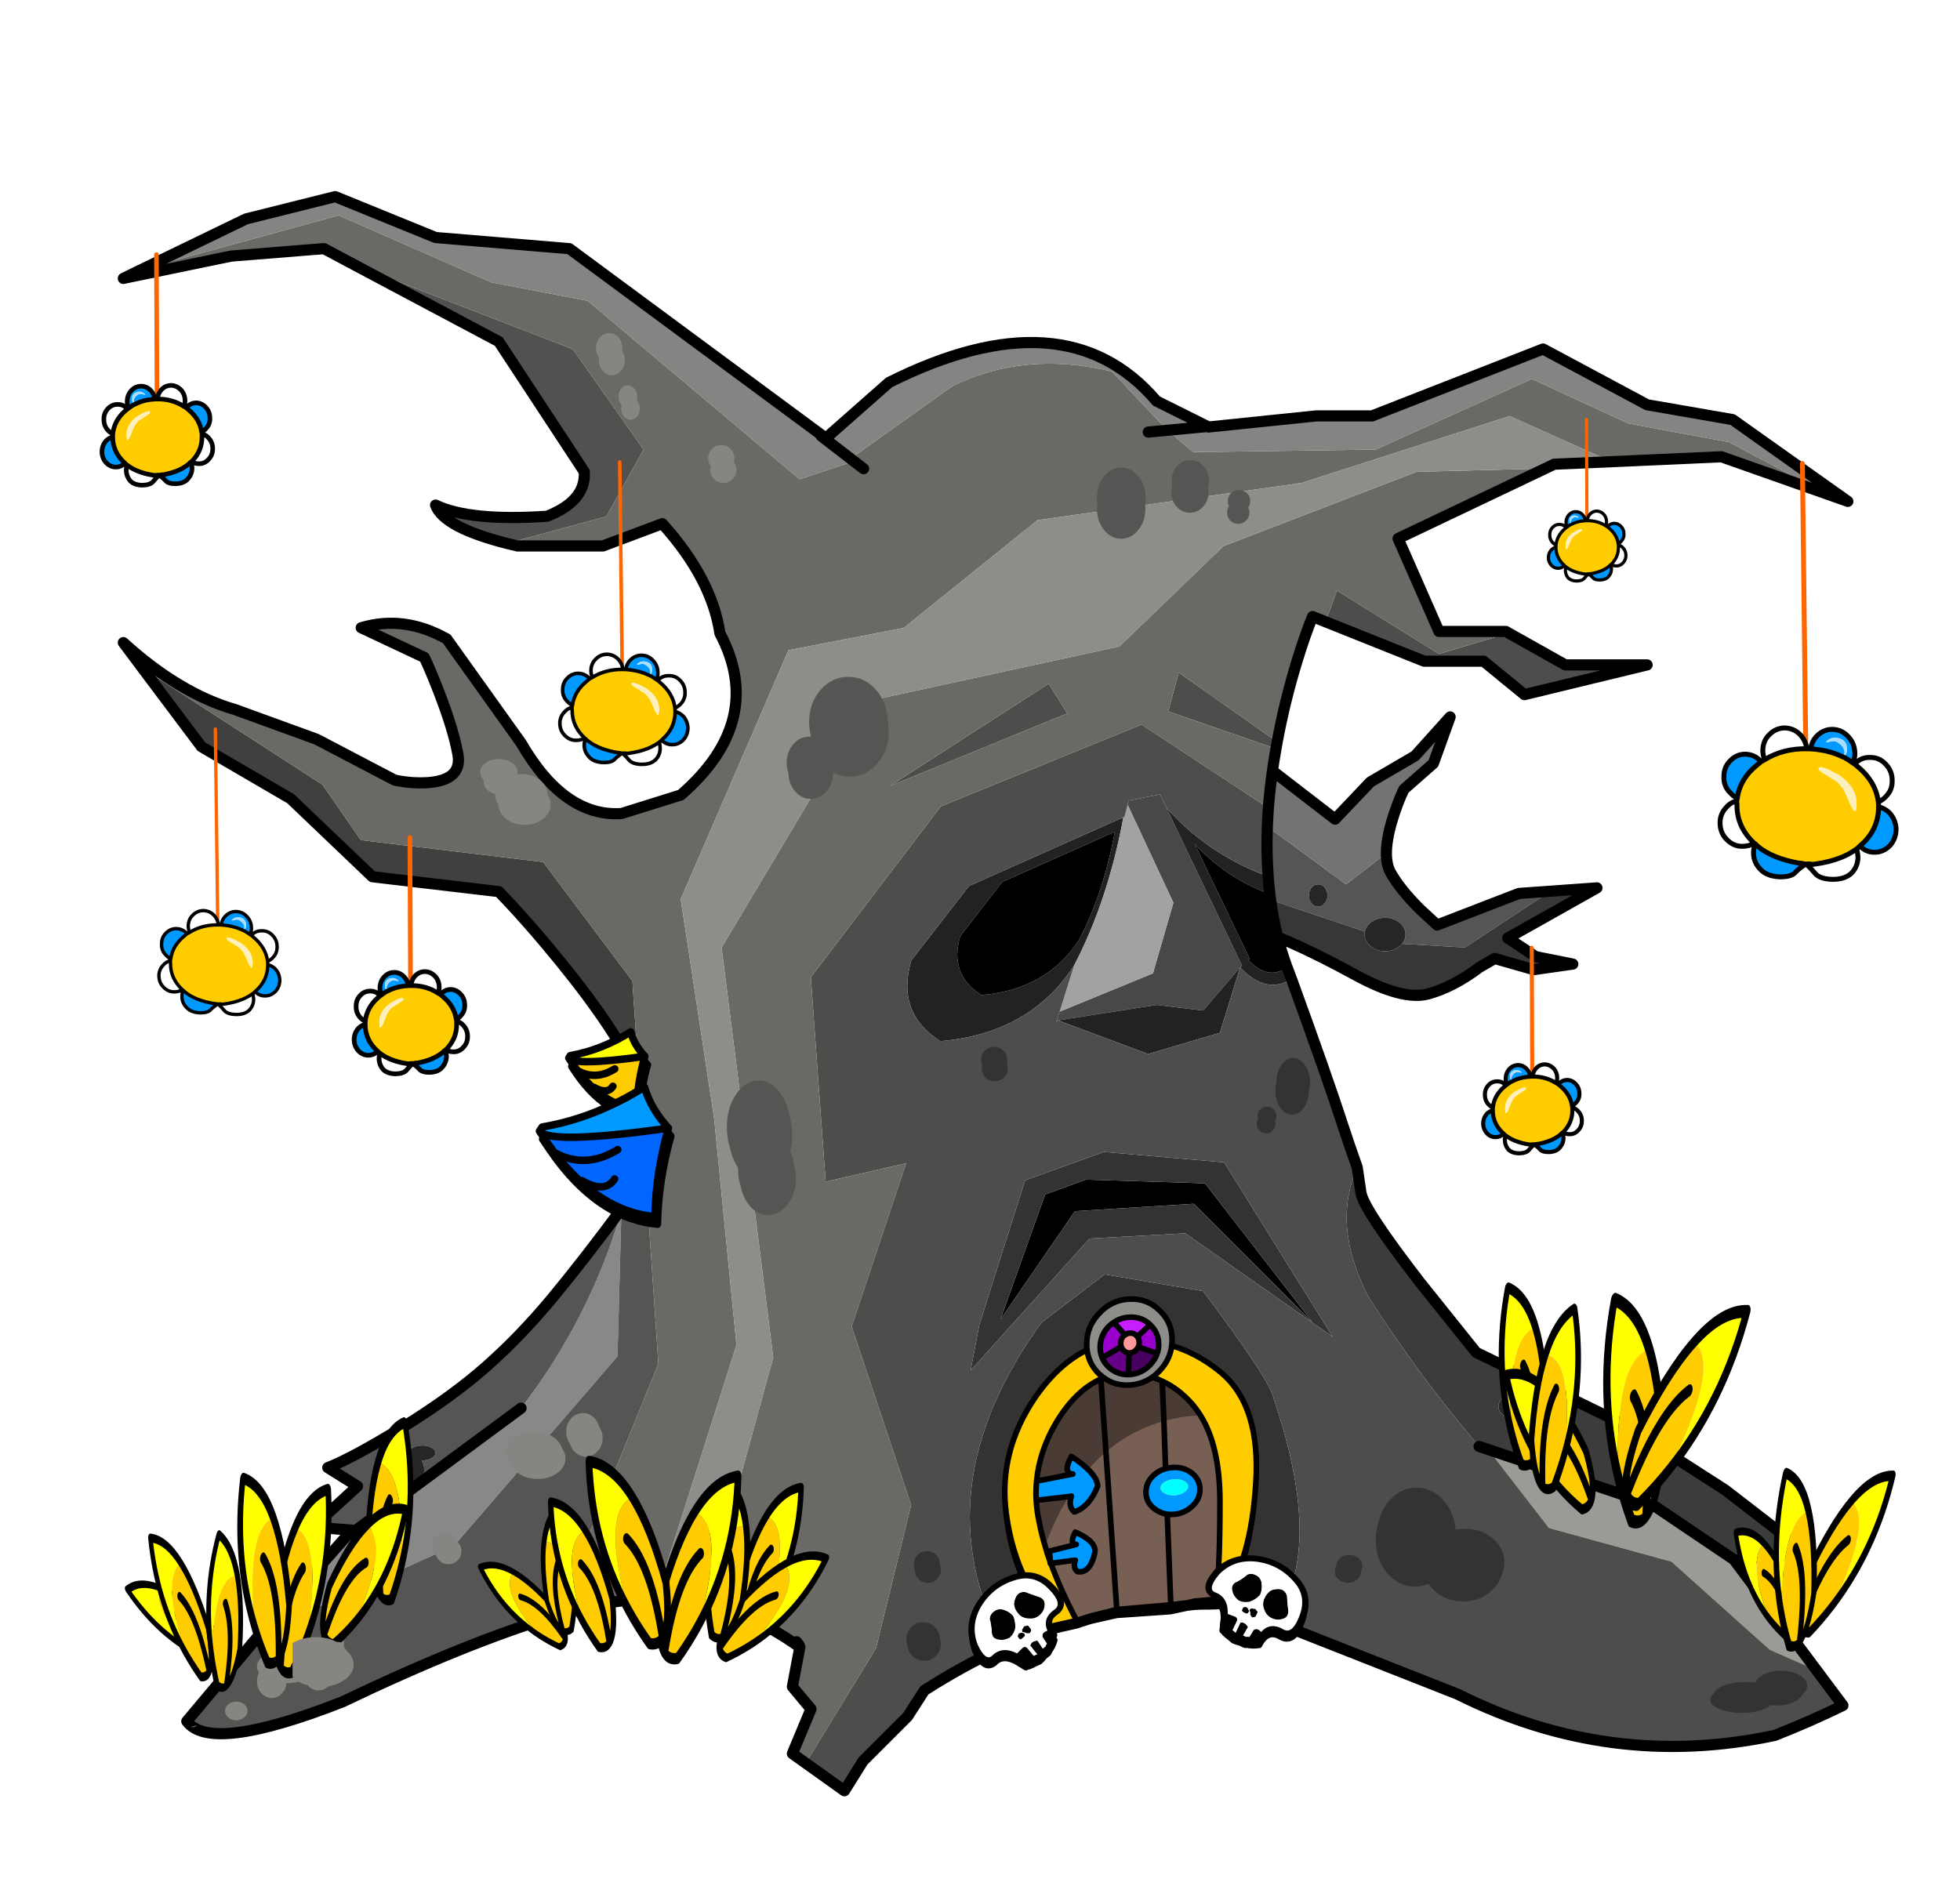 
<svg xmlns="http://www.w3.org/2000/svg" version="1.1" xmlns:xlink="http://www.w3.org/1999/xlink" preserveAspectRatio="none" x="0px" y="0px" width="560px" height="544px" viewBox="0 0 560 544">
<defs>
<filter id="Filter_1" x="-20%" y="-20%" width="140%" height="140%" color-interpolation-filters="sRGB">
<feColorMatrix in="SourceGraphic" type="matrix" values="0.106 -0.091 1.515 0 -0.132 0.515 1.345 -0.331 0 -0.132 -0.902 2.088 0.344 0 -0.132 0 0 0 1 0 " result="result1"/>
</filter>

<filter id="Filter_2" x="-20%" y="-20%" width="140%" height="140%" color-interpolation-filters="sRGB">
<feColorMatrix in="SourceGraphic" type="matrix" values="2.191 -0.557 -0.634 0 0 -0.566 1.54 0.025 0 0 -0.059 -1.336 2.395 0 0 0 0 0 1 0 " result="result1"/>
</filter>

<filter id="Filter_3" x="-20%" y="-20%" width="140%" height="140%" color-interpolation-filters="sRGB">
<feColorMatrix in="SourceGraphic" type="matrix" values="-2.902 1.032 2.87 0 -0.275 0.933 0.622 -0.555 0 -0.275 -1.697 5.076 -2.379 0 -0.275 0 0 0 1 0 " result="result1"/>
</filter>

<filter id="Filter_4" x="-20%" y="-20%" width="140%" height="140%" color-interpolation-filters="sRGB">
<feColorMatrix in="SourceGraphic" type="matrix" values="-2.902 1.032 2.87 0 -0.275 0.933 0.622 -0.555 0 -0.275 -1.697 5.076 -2.379 0 -0.275 0 0 0 1 0 " result="result1"/>
</filter>

<filter id="Filter_5" x="-20%" y="-20%" width="140%" height="140%" color-interpolation-filters="sRGB">
<feColorMatrix in="SourceGraphic" type="matrix" values="-2.902 1.032 2.87 0 -0.275 0.933 0.622 -0.555 0 -0.275 -1.697 5.076 -2.379 0 -0.275 0 0 0 1 0 " result="result1"/>
</filter>

<filter id="Filter_6" x="-20%" y="-20%" width="140%" height="140%" color-interpolation-filters="sRGB">
<feColorMatrix in="SourceGraphic" type="matrix" values="2.191 -0.557 -0.634 0 0 -0.566 1.54 0.025 0 0 -0.059 -1.336 2.395 0 0 0 0 0 1 0 " result="result1"/>
</filter>

<filter id="Filter_7" x="-20%" y="-20%" width="140%" height="140%" color-interpolation-filters="sRGB">
<feColorMatrix in="SourceGraphic" type="matrix" values="2.191 -0.557 -0.634 0 0 -0.566 1.54 0.025 0 0 -0.059 -1.336 2.395 0 0 0 0 0 1 0 " result="result1"/>
</filter>

<filter id="Filter_8" x="-20%" y="-20%" width="140%" height="140%" color-interpolation-filters="sRGB">
<feColorMatrix in="SourceGraphic" type="matrix" values="-2.902 1.032 2.87 0 -0.275 0.933 0.622 -0.555 0 -0.275 -1.697 5.076 -2.379 0 -0.275 0 0 0 1 0 " result="result1"/>
</filter>

<filter id="Filter_9" x="-20%" y="-20%" width="140%" height="140%" color-interpolation-filters="sRGB">
<feColorMatrix in="SourceGraphic" type="matrix" values="-2.902 1.032 2.87 0 -0.275 0.933 0.622 -0.555 0 -0.275 -1.697 5.076 -2.379 0 -0.275 0 0 0 1 0 " result="result1"/>
</filter>

<filter id="Filter_10" x="-20%" y="-20%" width="140%" height="140%" color-interpolation-filters="sRGB">
<feColorMatrix in="SourceGraphic" type="matrix" values="-2.902 1.032 2.87 0 -0.275 0.933 0.622 -0.555 0 -0.275 -1.697 5.076 -2.379 0 -0.275 0 0 0 1 0 " result="result1"/>
</filter>

<filter id="Filter_11" x="-20%" y="-20%" width="140%" height="140%" color-interpolation-filters="sRGB">
<feColorMatrix in="SourceGraphic" type="matrix" values="-2.902 1.032 2.87 0 -0.275 0.933 0.622 -0.555 0 -0.275 -1.697 5.076 -2.379 0 -0.275 0 0 0 1 0 " result="result1"/>
</filter>

<filter id="Filter_12" x="-20%" y="-20%" width="140%" height="140%" color-interpolation-filters="sRGB">
<feColorMatrix in="SourceGraphic" type="matrix" values="-2.902 1.032 2.87 0 -0.275 0.933 0.622 -0.555 0 -0.275 -1.697 5.076 -2.379 0 -0.275 0 0 0 1 0 " result="result1"/>
</filter>

<g id="full_tree_0_Layer4_0_FILL">
<path fill="#272625" stroke="none" d="
M -11.95 -2.35
L -18.1 -0.05
Q -14.85 -0.6 -11.95 -2.35
M 27.5 -5.6
Q 33.5 -37.15 13.75 -72.25
L -0.55 -80.75 -18.6 -70.3 -28.9 -47.55
Q -32.05 -19.8 -26 -0.35 -21.85 0.55 -18.1 -0.05
L -11.95 -2.35
Q -9.05 -4.1 -6.5 -7 -3.7 -6.75 -0.95 -6.4 13.15 -4.65 27.5 -5.6 Z"/>

<path fill="#494847" stroke="none" d="
M -11.95 -2.35
L -0.95 -6.4
Q -3.7 -6.75 -6.5 -7 -9.05 -4.1 -11.95 -2.35
M 8.7 -219.5
L 6.95 -223.15 -1.45 -221.5 -1.8 -220.45 -1.75 -220.35 10.55 -194 5.05 -175 -20.05 -164.7 -20.95 -162 -20.5 -162.35 6.05 -166.5 18.55 -165 28.5 -176.6 29.05 -177 8.7 -219.5 Z"/>

<path fill="#888888" stroke="none" d="
M -209.45 -25.1
L -210.95 -24 -209.45 -25.1 -211.2 -24.35 -234.9 2.4 -183 -20.95 -139 -71.95 -137.95 -111.05
Q -146.323 -82.294 -164.95 -58
L -209.45 -25.1 Z"/>

<path fill="#565554" stroke="none" d="
M -174.2 -69.3
Q -183.4 -61.15 -196.9 -52.8 -210.45 -44.5 -216.95 -42
L -208.95 -37 -220.95 -26 -209.45 -25.1 -164.95 -58
Q -146.323 -82.294 -137.95 -111.05
L -139 -71.95 -183 -20.95 -234.9 2.4 -254.9 26.25
Q -248.486 34.948 -213.05 21.05 -179.765 5.109 -155.55 -2.2
L -128 -69.95 -131.9 -127.4
Q -133.352 -122.647 -136.45 -117.55
L -137.7 -111.9
Q -137.85 -111.697 -138 -111.5 -148.124 -97.801 -156.5 -87.7 -165 -77.45 -174.2 -69.3
M -188 -45.95
Q -188 -45.1 -189.05 -44.55 -190.05 -43.95 -191.5 -43.95 -191.591 -43.95 -191.7 -43.95 -191 -42.843 -191 -41.45 -191 -39.6 -192.2 -38.3 -193.35 -36.95 -195 -36.95 -196.65 -36.95 -197.85 -38.3 -199 -39.6 -199 -41.45 -199 -43.3 -197.85 -44.65 -196.65 -45.95 -195 -45.95 -195 -46.8 -194 -47.4 -192.95 -47.95 -191.5 -47.95 -190.05 -47.95 -189.05 -47.4 -188 -46.8 -188 -45.95
M 35.8 -214.5
Q 35.56 -207.518 36.05 -201.05 36.276 -197.832 36.7 -194.75
L 62.05 -186.25
Q 62.361 -187.604 63.6 -188.65 65.2 -189.95 67.5 -189.95 69.8 -189.95 71.4 -188.65 73 -187.3 73 -185.45 73 -184.038 72.05 -182.95
L 89 -181.95 112 -197.1 103.5 -196.5 81.5 -188 76.8 -192.35
Q 71.55 -197.6 69.05 -202 67.861 -204.069 67.85 -207.3
L 57 -198.95 35.8 -214.5
M 47.7 -198.1
Q 48.45 -198.95 49.5 -198.95 50.55 -198.95 51.25 -198.1 52 -197.2 52 -195.95 52 -194.7 51.25 -193.85 50.55 -192.95 49.5 -192.95 48.45 -192.95 47.7 -193.85 47 -194.7 47 -195.95 47 -197.2 47.7 -198.1 Z"/>

<path fill="#262626" stroke="none" d="
M -189.05 -44.55
Q -188 -45.1 -188 -45.95 -188 -46.8 -189.05 -47.4 -190.05 -47.95 -191.5 -47.95 -192.95 -47.95 -194 -47.4 -195 -46.8 -195 -45.95 -196.65 -45.95 -197.85 -44.65 -199 -43.3 -199 -41.45 -199 -39.6 -197.85 -38.3 -196.65 -36.95 -195 -36.95 -193.35 -36.95 -192.2 -38.3 -191 -39.6 -191 -41.45 -191 -42.843 -191.7 -43.95 -191.591 -43.95 -191.5 -43.95 -190.05 -43.95 -189.05 -44.55
M 110 -54.1
Q 109 -53.2 109 -51.95 109 -50.7 110 -49.85 111.05 -48.95 112.5 -48.95 113.95 -48.95 114.95 -49.85 116 -50.7 116 -51.95 116 -53.2 114.95 -54.1 113.95 -54.95 112.5 -54.95 111.05 -54.95 110 -54.1
M 99.45 -60.95
Q 98 -59.9 98 -58.45 98 -57 99.45 -56 100.95 -54.95 103 -54.95 105.05 -54.95 106.5 -56 108 -57 108 -58.45 108 -59.9 106.5 -60.95 105.05 -61.95 103 -61.95 100.95 -61.95 99.45 -60.95
M 67.5 -189.95
Q 65.2 -189.95 63.6 -188.65 62.361 -187.604 62.05 -186.25 62 -185.867 62 -185.45 62 -183.6 63.6 -182.3 65.2 -180.95 67.5 -180.95 69.8 -180.95 71.4 -182.3 71.779 -182.608 72.05 -182.95 73 -184.038 73 -185.45 73 -187.3 71.4 -188.65 69.8 -189.95 67.5 -189.95
M 49.5 -198.95
Q 48.45 -198.95 47.7 -198.1 47 -197.2 47 -195.95 47 -194.7 47.7 -193.85 48.45 -192.95 49.5 -192.95 50.55 -192.95 51.25 -193.85 52 -194.7 52 -195.95 52 -197.2 51.25 -198.1 50.55 -198.95 49.5 -198.95 Z"/>

<path fill="#41403F" stroke="none" d="
M -266.75 -257.05
L -250.95 -236 -226.95 -222 -204.95 -201 -170.95 -197
Q -163.2 -189 -154.45 -178.25 -138.832 -159.062 -133.2 -146.05
L -135 -172.95 -159 -204.95 -208.05 -210.85 -218.35 -225.75 -266.75 -257.05 Z"/>

<path fill="#222222" stroke="none" d="
M -2.9 -217
L -44.45 -198.5 -59.95 -178.5
Q -64.15 -164.45 -52.15 -156.75 -27.95 -158.85 -16.15 -177.15 -7.05 -194.6 -2.9 -217
M -35.5 -199.6
L -5.2 -213.1
Q -8.2 -196.75 -14.85 -184 -23.45 -170.7 -41.1 -169.15 -49.85 -174.75 -46.8 -185
L -35.5 -199.6
M 18.55 -165
L 6.05 -166.5 -20.5 -162.35 3.75 -153.3 23.05 -159 28.5 -176.6 18.55 -165
M 36.05 -201.05
Q 19.9 -207 8.7 -219.5
L 29.05 -177 28.5 -176.6
Q 35.65 -169.1 42.3 -173.55 41.65 -175.25 41 -177 39.65 -180.75 38.6 -184.75 37.384 -189.583 36.7 -194.75 36.276 -197.832 36.05 -201.05
M 30.7 -178.6
L 31.1 -178.9 16.25 -209.9
Q 24.45 -200.8 36.2 -196.45 36.258 -195.639 36.3 -194.85 36.832 -189.467 38.05 -184.55 38.85 -181.65 39.8 -178.9 40.3 -177.65 40.75 -176.4 35.9 -173.15 30.7 -178.6 Z"/>

<path fill="#000000" stroke="none" d="
M -5.2 -213.1
L -35.5 -199.6 -46.8 -185
Q -49.85 -174.75 -41.1 -169.15 -23.45 -170.7 -14.85 -184 -8.2 -196.75 -5.2 -213.1
M 31.1 -178.9
L 30.7 -178.6
Q 35.9 -173.15 40.75 -176.4 40.3 -177.65 39.8 -178.9 38.85 -181.65 38.05 -184.55 36.832 -189.467 36.3 -194.85 36.258 -195.639 36.2 -196.45 24.45 -200.8 16.25 -209.9
L 31.1 -178.9
M 48.05 -81
L 19.05 -118.5 -12.95 -119.5 -23.95 -115.5 -35.95 -81.9 -15.95 -111 16.05 -113 48.05 -81 Z"/>

<path fill="#525150" stroke="none" d="
M -142 -297.95
L -132 -315.95 -151 -342.95 -209.65 -365.6 -170.95 -345 -147.95 -310
Q -147.4 -302.15 -157.95 -298 -178.75 -296.6 -187.95 -301 -185.77 -295.016 -168.7 -290.7
L -142 -297.95 Z"/>

<path fill="#9B9A97" stroke="none" d="
M 95.25 -46.9
L 111.6 -25.75 144.55 -16.7 171 7 183.6 12.55 161.35 -17.25 139.5 -32 95.25 -46.9 Z"/>

<path fill="#343332" stroke="none" d="
M 37.55 -60.5
Q 36.9 -65 18.55 -89.5
L -7.95 -94 -24.95 -81
Q -57.55 -35.95 -35 6.15
L -18.1 -0.05
Q -21.85 0.55 -26 -0.35 -32.05 -19.8 -28.9 -47.55
L -18.6 -70.3 -0.55 -80.75 13.75 -72.25
Q 33.5 -37.15 27.5 -5.6 27.95 -5.65 28.4 -5.7 28.1 -5.1 27.85 -4.65 28.7 -4.4 36.55 -0.1 36.75 -0.35 36.95 -0.55 51.75 -18.45 37.55 -60.5
M 53.4 -77.2
L 24.2 -124.15 -8.15 -126.95 -29.35 -119.3 -41.7 -80.25 -44 -68.15 -12 -103.65 13.75 -105.05 53.4 -77.2
M 19.05 -118.5
L 48.05 -81 16.05 -113 -15.95 -111 -35.95 -81.9 -23.95 -115.5 -12.95 -119.5 19.05 -118.5 Z"/>

<path fill="#3C3C3C" stroke="none" d="
M 61 -116
Q 60.55 -119.25 60 -122.8 53.1 -107.1 63 -88.05 66.8 -81.85 74.5 -71.05 82.15 -60.3 92.8 -47.7
L 95.25 -46.9 139.5 -32 161.35 -17.25 161.6 -17.1 181 -19 159 -36 131 -54 92 -73 76.9 -91.85
Q 61.65 -111.6 61 -116
M 98 -58.45
Q 98 -59.9 99.45 -60.95 100.95 -61.95 103 -61.95 105.05 -61.95 106.5 -60.95 108 -59.9 108 -58.45 108 -57 106.5 -56 105.05 -54.95 103 -54.95 100.95 -54.95 99.45 -56 98 -57 98 -58.45
M 109 -51.95
Q 109 -53.2 110 -54.1 111.05 -54.95 112.5 -54.95 113.95 -54.95 114.95 -54.1 116 -53.2 116 -51.95 116 -50.7 114.95 -49.85 113.95 -48.95 112.5 -48.95 111.05 -48.95 110 -49.85 109 -50.7 109 -51.95 Z"/>

<path fill="#A3A2A0" stroke="none" d="
M 5.05 -175
L 10.55 -194 -1.75 -220.35 -2.6 -217.15 -2.9 -217
Q -7.05 -194.6 -16.15 -177.15
L -20.05 -164.7 5.05 -175 Z"/>

<path fill="#373737" stroke="none" d="
M 112 -197.1
L 89 -181.95 72.05 -182.95
Q 71.779 -182.608 71.4 -182.3 69.8 -180.95 67.5 -180.95 65.2 -180.95 63.6 -182.3 62 -183.6 62 -185.45 62 -185.867 62.05 -186.25
L 36.7 -194.75
Q 37.384 -189.583 38.6 -184.75 47 -181.4 59.65 -174.5 72.25 -167.65 79.05 -169.45 85.85 -171.3 92.85 -176.6
L 97 -179 107.5 -176 118 -177.5 108 -179.5 100.5 -184.5 124.5 -198 112 -197.1 Z"/>

<path fill="#4E4D4B" stroke="none" d="
M 35.8 -214.5
Q 35.913 -216.947 36.1 -219.5
L 2 -241.95 -52 -219.95 -87 -173.95 -83 -118.95 -61.35 -123.9 -76 -79.95 -60 -31.95 -69.45 6.6 -88.35 37.5 -77.95 44.95 -72.95 36.95 -60.95 24.95 -56.45 17.95
Q -46.35 11.45 -35 6.15 -57.55 -35.95 -24.95 -81
L -7.95 -94 18.55 -89.5
Q 36.9 -65 37.55 -60.5 51.75 -18.45 36.95 -0.55 38.3 -0.75 44 2
L 87 18.95
Q 128.1 39.5 172.35 30.05 182.07 26.228 190.65 22
L 183.6 12.55 171 7 144.55 -16.7 111.6 -25.75 95.25 -46.9 92.8 -47.7
Q 82.15 -60.3 74.5 -71.05 66.8 -81.85 63 -88.05 53.1 -107.1 60 -122.8 57.9 -128.7 56.25 -133.75 52.05 -146.75 42.3 -173.55 35.65 -169.1 28.5 -176.6
L 23.05 -159 3.75 -153.3 -20.5 -162.35 -20.95 -162 -20.05 -164.7 -16.15 -177.15
Q -27.95 -158.85 -52.15 -156.75 -64.15 -164.45 -59.95 -178.5
L -44.45 -198.5 -2.9 -217 -2.6 -217.15 -1.75 -220.35 -1.8 -220.45 -1.45 -221.5 6.95 -223.15 8.7 -219.5
Q 19.9 -207 36.05 -201.05 35.56 -207.518 35.8 -214.5
M 24.2 -124.15
L 53.4 -77.2 13.75 -105.05 -12 -103.65 -44 -68.15 -41.7 -80.25 -29.35 -119.3 -8.15 -126.95 24.2 -124.15
M 38.15 -235.45
Q 38.302 -236.348 38.45 -237.3
L 12 -255.95 9.15 -245.5 38.15 -235.45
M -65.85 -225.35
L -18 -244.95 -23 -252.95 -65.85 -225.35
M 54.55 -278
L 51.5 -269.6 78 -259 94 -259 105 -250 138 -258 116 -258 100.8 -266.55 82 -260.95 54.55 -278 Z"/>

<path fill="#737373" stroke="none" d="
M 36.1 -219.5
Q 35.913 -216.947 35.8 -214.5
L 57 -198.95 67.85 -207.3
Q 67.858 -210.869 69.3 -215.85 70.7 -220.6 72.55 -224.5
L 80.5 -231.5 85 -244 75.55 -233.5 63.55 -226.5 54.05 -216.5 37.2 -229.5
Q 36.477 -224.368 36.1 -219.5 Z"/>

<path fill="#6A6965" stroke="none" d="
M 51.5 -269.6
L 54.55 -278 82 -260.95 100.8 -266.55 100 -267 82 -267 71 -292 110.55 -310.85 76 -309.95 24 -289.95 -4 -262.95 -71.4 -248.3 -111 -181.95 -97.1 -71.65 -115.85 -3.4
Q -103.654 -0.533 -102.15 -0.35 -100.1 -0.1 -99.2 0.45 -98.4 0.95 -94.05 3.55 -92.8 4.35 -89.95 6.3
L -90.85 4.85
Q -90.7 5 -90.55 5.2 -90 5.85 -89.95 6.3
L -91.95 16.95 -86.95 22.95 -91.95 34.95 -88.35 37.5 -69.45 6.6 -60 -31.95 -76 -79.95 -61.35 -123.9 -83 -118.95 -87 -173.95 -52 -219.95 2 -241.95 36.1 -219.5
Q 36.477 -224.368 37.2 -229.5 37.616 -232.451 38.15 -235.45
L 9.15 -245.5 12 -255.95 38.45 -237.3
Q 40.46 -248.026 43.8 -259 46.1 -266.45 48 -271
L 51.5 -269.6
M -18 -244.95
L -65.85 -225.35 -23 -252.95 -18 -244.95
M 160 -317.95
L 133 -322.95 107 -334.95 65 -315.95 15.9 -315.25 8.9 -321.15 3.8 -320.65 8.9 -321.15 -6 -336.95
Q -29.5 -342.642 -49 -332.95
L -76.3 -313.5 -75.4 -312.8 -72.8 -310.8 -75.4 -312.8 -90 -307.95 -147 -355.95 -173 -360.95 -214 -378.95 -266.95 -364.45 -271.95 -362 -242.95 -368 -221 -369.8 -220.6 -369.8 -217.95 -370 -209.65 -365.6 -151 -342.95 -132 -315.95 -142 -297.95 -168.7 -290.7
Q -167.371 -290.329 -165.95 -290
L -142.95 -290 -126.95 -296
Q -113.65 -281.25 -111.45 -266.5 -99 -242.95 -121.95 -223
L -137.95 -218
Q -153.35 -217 -164.95 -237
L -184.95 -265
Q -196.45 -271.45 -207.95 -268
L -190.95 -260
Q -189.2 -256.25 -187.2 -251.1 -183.2 -240.85 -181.95 -234 -180.7 -227.1 -189.7 -226.35 -194.2 -226 -198.95 -227
L -219.95 -238 -241.95 -246
Q -256.95 -250.35 -271.95 -264
L -266.75 -257.05 -218.35 -225.75 -208.05 -210.85 -159 -204.95 -135 -172.95 -133.2 -146.05
Q -132.488 -144.479 -131.95 -143 -129.327 -135.77 -131.9 -127.4
L -128 -69.95 -155.55 -2.2
Q -138.466 -7.354 -128.85 -6.3
L -107 -74.95 -113 -135.95 -122 -194.95 -93 -261.95 -62 -267.95 -26 -296.95 45 -306.95 101 -324.95 128.4 -312.7 158 -314 186.2 -304.05 160 -317.95 Z"/>

<path fill="#868482" stroke="none" d="
M 19.75 -322.15
L 6 -329
Q -18.5 -357.75 -65.95 -334
L -82.95 -319 -151.95 -370 -187.95 -373 -214.95 -384 -238.95 -378 -266.95 -364.45 -214 -378.95 -173 -360.95 -147 -355.95 -90 -307.95 -75.4 -312.8 -76.3 -313.5 -84.2 -319.6 -76.3 -313.5 -49 -332.95
Q -29.5 -342.642 -6 -336.95
L 8.9 -321.15 19.75 -322.15
M 186.2 -304.05
L 192 -302 161 -324 138 -328 110 -343 64 -325 49 -325 20.4 -322.05 20 -322 19.75 -322.15 8.9 -321.15 15.9 -315.25 65 -315.95 107 -334.95 133 -322.95 160 -317.95 186.2 -304.05 Z"/>

<path fill="#8E8D8A" stroke="none" d="
M 110.55 -310.85
L 113 -312 128.4 -312.7 101 -324.95 45 -306.95 -26 -296.95 -62 -267.95 -93 -261.95 -122 -194.95 -113 -135.95 -107 -74.95 -128.85 -6.3
Q -127.382 -6.105 -126.1 -5.8 -120.272 -4.416 -115.85 -3.4
L -97.1 -71.65 -111 -181.95 -71.4 -248.3 -4 -262.95 24 -289.95 76 -309.95 110.55 -310.85 Z"/>
</g>

<g id="full_tree_0_Layer3_0_FILL">
<path fill="#868582" stroke="none" d="
M -253.85 27.8
Q -252.843 27.989 -252.05 27.35 -253.935 27.806 -253.85 27.8
M -212.65 6.75
Q -215.25 5 -219 5 -222.75 5 -225.4 6.75 -225.683 6.941 -225.95 7.15 -226.917 7 -228 7 -231.3 7 -233.65 8.3 -236 9.65 -236 11.5 -236 12.4 -235.45 13.15 -236 14.214 -236 15.5 -236 17.35 -234.85 18.65 -233.65 20 -232 20 -230.35 20 -229.2 18.65 -228.166 17.529 -228.05 16
L -228 16
Q -226.26 16 -224.8 15.6 -222.324 17 -219 17 -215.25 17 -212.65 15.25 -210 13.5 -210 11 -210 8.5 -212.65 6.75
M -150.7 -53.5
Q -152 -52 -152 -49.95 -152 -47.9 -150.7 -46.45 -149.35 -44.95 -147.5 -44.95 -145.65 -44.95 -144.35 -46.45 -143 -47.9 -143 -49.95 -143 -52 -144.35 -53.5 -145.65 -54.95 -147.5 -54.95 -149.35 -54.95 -150.7 -53.5
M -184.5 -23
Q -185.95 -23 -187 -22 -188 -20.95 -188 -19.5 -188 -18.05 -187 -17.05 -185.95 -16 -184.5 -16 -183.05 -16 -182.05 -17.05 -181 -18.05 -181 -19.5 -181 -20.95 -182.05 -22 -183.05 -23 -184.5 -23
M -165.8 -48.35
Q -168 -46.75 -168 -44.45 -168 -42.15 -165.8 -40.55 -163.6 -38.95 -160.5 -38.95 -157.4 -38.95 -155.2 -40.55 -153 -42.15 -153 -44.45 -153 -46.75 -155.2 -48.35 -157.4 -49.95 -160.5 -49.95 -163.6 -49.95 -165.8 -48.35
M -159.05 -216.55
Q -157 -218.15 -157 -220.45 -157 -222.75 -159.05 -224.35 -161.1 -225.95 -164 -225.95 -164.545 -225.95 -165.05 -225.9 -165 -226.163 -165 -226.45 -165 -227.9 -166.5 -228.95 -167.95 -229.95 -170 -229.95 -172.05 -229.95 -173.55 -228.95 -175 -227.9 -175 -226.45 -175 -225 -173.55 -224 -172.147 -223.018 -170.3 -222.95 -171 -221.828 -171 -220.45 -171 -218.15 -168.95 -216.55 -166.9 -214.95 -164 -214.95 -161.1 -214.95 -159.05 -216.55
M -108.05 -308
Q -107 -309 -107 -310.45 -107 -311.9 -108.05 -312.95 -109.05 -313.95 -110.5 -313.95 -111.95 -313.95 -113 -312.95 -114 -311.9 -114 -310.45 -114 -309 -113 -308 -111.95 -306.95 -110.5 -306.95 -109.05 -306.95 -108.05 -308
M -133.75 -324.85
Q -133 -325.7 -133 -326.95 -133 -328.2 -133.75 -329.1 -134.45 -329.95 -135.5 -329.95 -136.55 -329.95 -137.3 -329.1 -138 -328.2 -138 -326.95 -138 -325.7 -137.3 -324.85 -136.55 -323.95 -135.5 -323.95 -134.45 -323.95 -133.75 -324.85
M -138.05 -337.15
Q -137 -338.3 -137 -339.95 -137 -341.6 -138.05 -342.8 -139.05 -343.95 -140.5 -343.95 -141.95 -343.95 -143 -342.8 -144 -341.6 -144 -339.95 -144 -338.3 -143 -337.15 -141.95 -335.95 -140.5 -335.95 -139.05 -335.95 -138.05 -337.15 Z"/>

<path fill="#333333" stroke="none" d="
M -53.35 8.65
Q -52 7.35 -52 5.5 -52 3.65 -53.35 2.3 -54.65 1 -56.5 1 -58.35 1 -59.7 2.3 -61 3.65 -61 5.5 -61 7.35 -59.7 8.65 -58.35 10 -56.5 10 -54.65 10 -53.35 8.65
M -53.05 -12.05
Q -52 -13.05 -52 -14.5 -52 -15.95 -53.05 -17 -54.05 -18 -55.5 -18 -56.95 -18 -58 -17 -59 -15.95 -59 -14.5 -59 -13.05 -58 -12.05 -56.95 -11 -55.5 -11 -54.05 -11 -53.05 -12.05
M -37.5 -152.95
Q -38.95 -152.95 -40 -151.95 -41 -150.9 -41 -149.45 -41 -148 -40 -147 -38.95 -145.95 -37.5 -145.95 -36.05 -145.95 -35.05 -147 -34 -148 -34 -149.45 -34 -150.9 -35.05 -151.95 -36.05 -152.95 -37.5 -152.95
M 166.15 17.15
Q 164.902 17 163.5 17 160 17 157.5 18 155 19.05 155 20.5 155 21.95 157.5 22.95 160 24 163.5 24 167 24 169.5 22.95 170.696 22.471 171.3 21.9 172.121 22 173 22 175.9 22 177.95 20.8 180 19.65 180 18 180 16.35 177.95 15.15 175.9 14 173 14 170.1 14 168.05 15.15 166.541 16.033 166.15 17.15
M 57.5 -11
Q 58.95 -11 59.95 -11.9 61 -12.75 61 -14 61 -15.25 59.95 -16.15 58.95 -17 57.5 -17 56.05 -17 55 -16.15 54 -15.25 54 -14 54 -12.75 55 -11.9 56.05 -11 57.5 -11
M 75.5 -35
Q 71.15 -35 68.05 -31.35 65 -27.7 65 -22.5 65 -17.3 68.05 -13.65 71.15 -10 75.5 -10 77.482 -10 79.2 -10.75 79.908 -9.623 81.05 -8.65 84.15 -6 88.5 -6 92.85 -6 95.9 -8.65 99 -11.25 99 -15 99 -18.75 95.9 -21.4 92.85 -24 88.5 -24 87.168 -24 85.95 -23.75 85.619 -28.149 82.9 -31.35 79.85 -35 75.5 -35
M 38 -143.45
Q 38 -140.75 39.3 -138.85 40.65 -136.95 42.5 -136.95 44.35 -136.95 45.65 -138.85 47 -140.75 47 -143.45 47 -146.15 45.65 -148.05 44.35 -149.95 42.5 -149.95 40.65 -149.95 39.3 -148.05 38 -146.15 38 -143.45
M 35.5 -136.95
Q 34.45 -136.95 33.7 -136.25 33 -135.5 33 -134.45 33 -133.4 33.7 -132.7 34.45 -131.95 35.5 -131.95 36.55 -131.95 37.25 -132.7 38 -133.4 38 -134.45 38 -135.5 37.25 -136.25 36.55 -136.95 35.5 -136.95 Z"/>

<path fill="#565554" stroke="none" d="
M -92 -131.45
Q -92 -136.65 -94.5 -140.3 -97 -143.95 -100.5 -143.95 -104 -143.95 -106.5 -140.3 -109 -136.65 -109 -131.45 -109 -126.25 -106.5 -122.6 -106.2 -122.162 -105.9 -121.8 -106 -120.895 -106 -119.95 -106 -115.8 -103.8 -112.9 -101.6 -109.95 -98.5 -109.95 -95.4 -109.95 -93.2 -112.9 -91 -115.8 -91 -119.95 -91 -123.612 -92.75 -126.35 -92 -128.674 -92 -131.45
M -87 -235.95
Q -89.5 -235.95 -91.25 -233.9 -93 -231.85 -93 -228.95 -93 -226.05 -91.25 -224 -89.5 -221.95 -87 -221.95 -84.5 -221.95 -82.75 -224 -81 -226.05 -81 -228.95 -81 -229.013 -81 -229.1 -78.948 -227.95 -76.5 -227.95 -72.15 -227.95 -69.1 -231.5 -66 -235 -66 -239.95 -66 -244.9 -69.1 -248.45 -72.15 -251.95 -76.5 -251.95 -80.85 -251.95 -83.95 -248.45 -87 -244.9 -87 -239.95 -87 -237.799 -86.45 -235.95 -86.707 -235.95 -87 -235.95
M 25.85 -301.1
Q 25 -300.2 25 -298.95 25 -297.7 25.85 -296.85 26.75 -295.95 28 -295.95 29.25 -295.95 30.1 -296.85 31 -297.7 31 -298.95 31 -300.2 30.1 -301.1 29.25 -301.95 28 -301.95 26.75 -301.95 25.85 -301.1
M 18.5 -300.55
Q 20 -302.15 20 -304.45 20 -306.75 18.5 -308.35 17.05 -309.95 15 -309.95 12.95 -309.95 11.45 -308.35 10 -306.75 10 -304.45 10 -302.15 11.45 -300.55 12.95 -298.95 15 -298.95 17.05 -298.95 18.5 -300.55
M 3 -299.95
Q 3 -303.25 1.1 -305.6 -0.8 -307.95 -3.5 -307.95 -6.2 -307.95 -8.1 -305.6 -10 -303.25 -10 -299.95 -10 -296.65 -8.1 -294.3 -6.2 -291.95 -3.5 -291.95 -0.8 -291.95 1.1 -294.3 3 -296.65 3 -299.95 Z"/>
</g>

<g id="full_tree_0_Layer2_0_FILL">
<path fill="#775F53" stroke="none" d="
M -4.7 -2.25
L -4.7 -2.4 -11.75 -0.65 -4.7 -2.25
M -7.6 -44.6
Q -10.15 -42.5 -12.35 -39.85 -9.95 -37.55 -9.8 -35.45 -12 -29.85 -16.05 -28.5 -17.75 -29.9 -16.85 -32.75
L -17.65 -32.6
Q -21.2 -26.8 -23.9 -19.5 -23.3 -17.25 -22.5 -15.1 -22.55 -16.8 -22.75 -18
L -15.55 -19.8
Q -17.45 -19.95 -15.8 -23.1 -10.2 -20.7 -10.55 -17.7 -11.8 -11.9 -15.25 -12.55 -16.45 -13.5 -15.8 -15.6
L -22.35 -14.75
Q -19.6 -7.35 -15.45 0.55
L -11.75 -0.65 -4.7 -2.4 -7.6 -44.6
M 9.75 -3.25
L 9.75 -3.65 -4.7 -2.4 -4.7 -2.25 9.75 -3.25
M 9.75 -3.65
L 9.75 -3.25 14.2 -4.2 9.75 -3.65
M 5.2 -38.35
Q 6.6 -39.6 8.35 -40.1
L 7.9 -52.85
Q -0.8 -50.45 -7.6 -44.6
L -4.7 -2.4 9.75 -3.65 8.8 -27.9
Q 6.8 -28.2 5.2 -29.5 3.1 -31.2 3.1 -33.8 3.1 -36.4 5.2 -38.35
M 17.65 -54.4
Q 12.5 -54.15 7.9 -52.85
L 8.35 -40.1
Q 9.3 -40.35 10.35 -40.4 13.3 -40.55 15.45 -38.85 17.55 -37.1 17.55 -34.5 17.55 -31.9 15.45 -30 13.3 -28 10.35 -27.85 9.55 -27.8 8.8 -27.9
L 9.75 -3.65 14.2 -4.2 16.1 -4.65 21.9 -5.15
Q 22.9 -14 22.9 -31.2 22.9 -46.1 17.65 -54.4 Z"/>

<path fill="#C0B872" stroke="none" d="
M -22.5 -15.1
Q -22.5 -14.95 -22.5 -14.75
L -22.35 -14.75 -15.8 -15.6
Q -16.45 -13.5 -15.25 -12.55 -11.8 -11.9 -10.55 -17.7 -10.2 -20.7 -15.8 -23.1 -17.45 -19.95 -15.55 -19.8
L -22.75 -18
Q -22.55 -16.8 -22.5 -15.1
M -16.85 -43.35
Q -19.25 -38.9 -16.45 -38.65
L -26.15 -36.75
Q -26.4 -34.2 -26.25 -31.6
L -17.65 -32.6 -16.85 -32.75
Q -17.75 -29.9 -16.05 -28.5 -12 -29.85 -9.8 -35.45 -9.95 -37.55 -12.35 -39.85 -14.05 -41.55 -16.85 -43.35
M 15.45 -38.85
Q 13.3 -40.55 10.35 -40.4 9.3 -40.35 8.35 -40.1 6.6 -39.6 5.2 -38.35 3.1 -36.4 3.1 -33.8 3.1 -31.2 5.2 -29.5 6.8 -28.2 8.8 -27.9 9.55 -27.8 10.35 -27.85 13.3 -28 15.45 -30 17.55 -31.9 17.55 -34.5 17.55 -37.1 15.45 -38.85
M 7 -34.95
Q 7 -35.85 8.1 -36.55 9.2 -37.2 10.7 -37.25 12.25 -37.35 13.3 -36.8 14.4 -36.2 14.4 -35.3 14.4 -34.45 13.3 -33.75 12.25 -33.05 10.7 -32.95 9.2 -32.9 8.1 -33.5 7 -34.1 7 -34.95 Z"/>

<path fill="#4A3C35" stroke="none" d="
M -26.25 -31.6
Q -26.1 -28.65 -25.4 -25.55 -24.8 -22.4 -23.9 -19.5 -21.2 -26.8 -17.65 -32.6
L -26.25 -31.6
M -8.95 -64.05
Q -15.7 -61.1 -20.95 -52.35 -25.4 -44.8 -26.15 -36.75
L -16.45 -38.65
Q -19.25 -38.9 -16.85 -43.35 -14.05 -41.55 -12.35 -39.85 -10.15 -42.5 -7.6 -44.6
L -8.95 -64.05
M 17.65 -54.4
Q 16.6 -56.05 15.4 -57.45 11.8 -61.5 7.45 -63.5
L 7.9 -52.85
Q 12.5 -54.15 17.65 -54.4
M 7.45 -63.5
Q 6.15 -64.15 4.8 -64.55 2.1 -62.65 -1.35 -62.45 -5.15 -62.25 -8.1 -64.35 -8.55 -64.2 -8.95 -64.05
L -7.6 -44.6
Q -0.8 -50.45 7.9 -52.85
L 7.45 -63.5 Z"/>

<path fill="#76527A" stroke="none" d="
M -8.95 -64.05
L -9 -65.1
Q -9.2 -65.2 -9.4 -65.4 -12.2 -68.1 -12.65 -71.85 -20.35 -68.1 -26.5 -59.2 -36.4 -44.7 -34.3 -28.3 -32.8 -16.65 -27.6 -7.6 -25.5 -3.95 -22.75 2.2
L -15.45 0.55
Q -19.6 -7.35 -22.35 -14.75
L -22.5 -14.75
Q -22.5 -14.95 -22.5 -15.1 -23.3 -17.25 -23.9 -19.5 -24.8 -22.4 -25.4 -25.55 -26.1 -28.65 -26.25 -31.6 -26.4 -34.2 -26.15 -36.75 -25.4 -44.8 -20.95 -52.35 -15.7 -61.1 -8.95 -64.05
M 10 -73
Q 9.55 -69.2 6.7 -66.2 5.8 -65.25 4.8 -64.55 6.15 -64.15 7.45 -63.5 11.8 -61.5 15.4 -57.45 16.6 -56.05 17.65 -54.4 22.9 -46.1 22.9 -31.2 22.9 -14 21.9 -5.15
L 23.45 -4.9
Q 31.2 -15.2 32.5 -36.25 33.15 -46.35 30.9 -53.7 28.5 -61.6 22.7 -66.2 16.75 -71 10 -73 Z"/>

<path fill="#EFEDDC" stroke="none" d="
M 8.1 -36.55
Q 7 -35.85 7 -34.95 7 -34.1 8.1 -33.5 9.2 -32.9 10.7 -32.95 12.25 -33.05 13.3 -33.75 14.4 -34.45 14.4 -35.3 14.4 -36.2 13.3 -36.8 12.25 -37.35 10.7 -37.25 9.2 -37.2 8.1 -36.55 Z"/>

<path fill="#8E8D8A" stroke="none" d="
M 10.1 -74.55
Q 10.1 -79.3 6.7 -82.45 3.4 -85.7 -1.35 -85.45 -6.05 -85.25 -9.4 -81.65 -12.75 -78.15 -12.75 -73.4 -12.75 -72.6 -12.65 -71.85 -12.2 -68.1 -9.4 -65.4 -9.2 -65.2 -9 -65.1 -8.6 -64.65 -8.1 -64.35 -5.15 -62.25 -1.35 -62.45 2.1 -62.65 4.8 -64.55 5.8 -65.25 6.7 -66.2 9.55 -69.2 10 -73 10.1 -73.8 10.1 -74.55
M 4.2 -78.65
L 4.2 -78.6
Q 6.5 -76.5 6.5 -73.3 6.5 -72 6.1 -70.9 5.55 -69.2 4.2 -67.85 1.9 -65.45 -1.35 -65.25 -1.45 -65.25 -1.6 -65.25 -4.65 -65.2 -6.9 -67.3 -8.05 -68.4 -8.6 -69.75 -9.15 -71 -9.15 -72.5 -9.15 -75.7 -6.9 -78.1 -6.25 -78.75 -5.5 -79.2 -3.7 -80.5 -1.35 -80.6 1.9 -80.8 4.2 -78.65 Z"/>

<path fill="#2D55F4" stroke="none" d="
M -2.95 -71.8
Q -3.35 -72.2 -3.5 -72.75
L -8.6 -69.75
Q -8.05 -68.4 -6.9 -67.3 -4.65 -65.2 -1.6 -65.25
L -1.4 -71.05
Q -2.25 -71.05 -2.95 -71.8 Z"/>

<path fill="#5E7CF7" stroke="none" d="
M -5.5 -79.2
Q -6.25 -78.75 -6.9 -78.1 -9.15 -75.7 -9.15 -72.5 -9.15 -71 -8.6 -69.75
L -3.5 -72.75
Q -3.65 -73.15 -3.65 -73.6 -3.65 -74.7 -2.95 -75.55 -2.7 -75.75 -2.5 -75.85
L -5.5 -79.2
M 4.2 -78.6
L 0.8 -75.4
Q 1.3 -74.75 1.3 -73.85 1.3 -73.2 1.05 -72.65
L 6.1 -70.9
Q 6.5 -72 6.5 -73.3 6.5 -76.5 4.2 -78.6
M 0.8 -75.4
Q 0.7 -75.55 0.55 -75.7 -0.15 -76.4 -1.15 -76.35 -1.9 -76.35 -2.5 -75.85 -2.7 -75.75 -2.95 -75.55 -3.65 -74.7 -3.65 -73.6 -3.65 -73.15 -3.5 -72.75 -3.35 -72.2 -2.95 -71.8 -2.25 -71.05 -1.4 -71.05 -1.25 -71.05 -1.15 -71.05 -0.15 -71.1 0.55 -71.95 0.85 -72.25 1.05 -72.65 1.3 -73.2 1.3 -73.85 1.3 -74.75 0.8 -75.4 Z"/>

<path fill="#0B33D2" stroke="none" d="
M 4.2 -67.85
Q 5.55 -69.2 6.1 -70.9
L 1.05 -72.65
Q 0.85 -72.25 0.55 -71.95 -0.15 -71.1 -1.15 -71.05 -1.25 -71.05 -1.4 -71.05
L -1.6 -65.25
Q -1.45 -65.25 -1.35 -65.25 1.9 -65.45 4.2 -67.85 Z"/>

<path fill="#AEBEFB" stroke="none" d="
M 4.2 -78.6
L 4.2 -78.65
Q 1.9 -80.8 -1.35 -80.6 -3.7 -80.5 -5.5 -79.2
L -2.5 -75.85
Q -1.9 -76.35 -1.15 -76.35 -0.15 -76.4 0.55 -75.7 0.7 -75.55 0.8 -75.4
L 4.2 -78.6 Z"/>
</g>

<g id="full_tree_0_Layer1_0_FILL">
<path fill="#8E8D8A" stroke="none" d="
M -159.15 -130.4
Q -157.15 -127.35 -155.2 -124.7 -146.9 -120.1 -138.2 -125.45 -146.9 -120.1 -155.2 -124.7 -143.15 -108.85 -128.25 -107.5 -128.05 -119.1 -124.65 -131.2 -156.2 -126.75 -159.15 -130.4
M -139.05 -117.6
Q -141.65 -113.6 -147.8 -117.15 -141.65 -113.6 -139.05 -117.6 Z"/>

<path fill="#A7A6A5" stroke="none" d="
M -124.65 -131.2
Q -129.4 -136.4 -131.05 -142.2 -131.9 -141.7 -132.8 -141.15 -135.75 -139.35 -138.8 -137.9 -148.35 -133.2 -158.4 -131.5
L -159.15 -130.4
Q -156.2 -126.75 -124.65 -131.2
M -150.9 -150.6
L -151.3 -149.95
Q -149.6 -147.8 -130.95 -150.4 -133.85 -153.5 -134.75 -156.95 -142.6 -152.05 -150.9 -150.6 Z"/>

<path fill="#6C6B68" stroke="none" d="
M -130.95 -150.4
Q -149.6 -147.8 -151.3 -149.95 -150.15 -148.15 -149 -146.6 -144.15 -143.85 -139 -147.05 -144.15 -143.85 -149 -146.6 -144.25 -140.35 -138.8 -137.9 -135.75 -139.35 -132.8 -141.15 -132.25 -145.75 -130.95 -150.4
M -139.5 -142.4
Q -141 -140.05 -144.65 -142.15 -141 -140.05 -139.5 -142.4 Z"/>
</g>

<g id="skull_0_Layer0_0_FILL">
<path fill="#000000" stroke="none" d="
M 18.5 23.65
L 18.25 27.5
Q 19.8 27.15 21.6 25.7
L 21.45 23.3
Q 19.15 22 18.5 23.65
M 11.7 23.4
L 8.6 23.8 9.65 27
Q 9.65 26.85 10.65 27.4 10.95 27.5 11.8 27.75
L 11.7 23.4
M 16.6 23.55
Q 14.9 22.4 13.9 23.4
L 14 28.3
Q 14.65 28.3 16.3 27.9
L 16.6 23.55
M 14.65 18.55
Q 14.4 18.15 14.15 18 13.75 17.65 13.25 17.75 12.85 17.9 12.6 18.25 12.45 18.8 12.6 19.05 12.45 19.55 13 19.7 13.35 19.8 13.9 19.7 14.5 19.7 14.65 19.3 14.8 19.05 14.65 18.55
M 17.2 17.75
Q 17.2 17.25 16.45 17.1 16.2 16.6 15.55 17.1 15.4 17.1 14.9 17.35 14.5 17.9 14.65 18.25 15.15 18.55 15.4 19.3 15.95 19.8 16.3 19.95 16.95 19.7 17.2 19.05 17.2 18.15 17.2 17.75
M 15.4 11.85
Q 15.4 9.9 14.25 8 13.25 6.45 11.7 6.45 10.15 6.35 9.15 7.6 8.75 9 7.45 11.2 5.9 13.25 7.45 15.05 8.35 16.35 10.3 16.85 12.1 16.85 13.6 15.45 14.9 13.9 15.4 11.85
M 24.9 11.6
Q 23.65 9.55 23 8.1 21.95 6.7 20.55 6.85 19.25 7.1 17.85 8.65 16.95 10.3 17.1 12.5 17.2 14.4 18.9 15.95 20.3 17.35 22.25 17.1 24.05 16.85 25.2 15.3 26.35 13.65 24.9 11.6 Z"/>

<path fill="#FFFFFF" stroke="none" d="
M 30.05 12.1
Q 29.4 4.25 23 1.55 16.3 -1.4 9.5 1.3 2.6 4.15 0.5 11.6 -1.15 19.15 2.85 19.05 6.7 18.4 8.6 23.8
L 11.7 23.4 11.8 27.75
Q 12.2 27.75 14 28.3
L 13.9 23.4
Q 14.9 22.4 16.6 23.55
L 16.3 27.9
Q 16.95 27.9 17.6 27.9 18.1 27.75 18.25 27.5
L 18.5 23.65
Q 19.15 22 21.45 23.3
L 21.6 25.7
Q 21.6 19.45 26.35 19.8 30.85 20.05 30.05 12.1
M 23 8.1
Q 23.65 9.55 24.9 11.6 26.35 13.65 25.2 15.3 24.05 16.85 22.25 17.1 20.3 17.35 18.9 15.95 17.2 14.4 17.1 12.5 16.95 10.3 17.85 8.65 19.25 7.1 20.55 6.85 21.95 6.7 23 8.1
M 14.25 8
Q 15.4 9.9 15.4 11.85 14.9 13.9 13.6 15.45 12.1 16.85 10.3 16.85 8.35 16.35 7.45 15.05 5.9 13.25 7.45 11.2 8.75 9 9.15 7.6 10.15 6.35 11.7 6.45 13.25 6.45 14.25 8
M 16.45 17.1
Q 17.2 17.25 17.2 17.75 17.2 18.15 17.2 19.05 16.95 19.7 16.3 19.95 15.95 19.8 15.4 19.3 15.15 18.55 14.65 18.25 14.5 17.9 14.9 17.35 15.4 17.1 15.55 17.1 16.2 16.6 16.45 17.1
M 14.15 18
Q 14.4 18.15 14.65 18.55 14.8 19.05 14.65 19.3 14.5 19.7 13.9 19.7 13.35 19.8 13 19.7 12.45 19.55 12.6 19.05 12.45 18.8 12.6 18.25 12.85 17.9 13.25 17.75 13.75 17.65 14.15 18 Z"/>
</g>

<g id="Duplicate_Items_Folder_blue_flower_0_Layer1_0_FILL">
<path fill="#FFFFFF" stroke="none" d="
M -9.85 31.6
Q -7.5 32.1 -6.25 31.35 -5 30.4 -4.1 29.9 -10.25 27.95 -13.2 24.5 -13.55 25.2 -13.8 26 -14.25 27.9 -13.25 29.55 -12.25 31.05 -9.85 31.6
M -9.7 8.15
Q -9.35 7.95 -9 7.8 -9.05 7.8 -9.05 7.75 -9.95 6.15 -11.8 5.8 -13.65 5.35 -15.25 6.5 -16.8 7.55 -17.2 9.45 -17.65 11.25 -16.65 12.85 -16.15 13.7 -15.4 14.25 -14 10.35 -9.7 8.15
M 14.45 22.05
Q 13.8 20.85 12.7 20.4 12.55 20.75 12.45 21.2 11.5 25.5 7.35 27.95 8.25 28.8 9.6 29.1 11.35 29.5 13 28.4 14.55 27.4 15 25.5 15.45 23.7 14.45 22.05
M 9.2 5.8
Q 8.2 4.15 6.4 3.75 4.55 3.4 3 4.45 1.7 5.35 1.15 6.9 5.9 7.9 9 10.95 9.5 10.2 9.75 9.3 10.2 7.3 9.2 5.8 Z"/>

<path fill="#0099FF" stroke="none" d="
M -15.7 15.4
Q -15.65 15.3 -15.65 15.2 -16.95 15.2 -18.15 15.95 -19.7 17.1 -20.15 18.95 -20.5 20.8 -19.65 22.35 -18.6 24.05 -16.8 24.4 -15.2 24.75 -13.7 23.8 -16.65 19.9 -15.7 15.4
M -0.3 3.9
Q -1.35 2.25 -3.15 1.9 -5 1.55 -6.6 2.7 -8.1 3.75 -8.55 5.55 -8.85 6.6 -8.6 7.65 -7.65 7.25 -6.7 6.95 -6.7 6.9 -6.75 6.7 -7 5.9 -6.85 5.15
L -6.75 5
Q -6.6 4.1 -5.8 3.65 -5 3.25 -4 3.45 -3.05 3.65 -2.55 4.4 -2 5.1 -3.15 4.45 -4.1 3.95 -4.75 4.3 -5.15 4.4 -5.45 4.6 -6.55 5.3 -6.55 6.4
L -6.55 6.5
Q -6.55 6.75 -6.55 6.95 -3.3 6.15 0.35 6.75 0.5 5.2 -0.3 3.9
M 7.05 29.9
Q 7.3 28.85 7.05 28.05 6.8 28.25 6.5 28.4 3.1 30.15 -2.45 29.9 -2.85 29.9 -3.15 29.85 -3.5 29.85 -3.8 29.8 -2.85 30.7 -2.15 31.8 -1.6 33 0.95 33.5 3.45 33.9 4.95 32.85 6.65 31.75 7.05 29.9
M 9.65 11.45
L 9.6 11.45
Q 9.9 11.9 10.2 12.25 13.05 15.8 12.7 19.8 13.5 19.6 14.3 19.05 15.95 18.05 16.3 16.15 16.75 14.25 15.8 12.75 14.85 11.1 13.05 10.7 11.2 10.35 9.65 11.45 Z"/>

<path fill="#ABDDFE" stroke="none" d="
M -2.55 4.4
Q -3.05 3.65 -4 3.45 -5 3.25 -5.8 3.65 -6.6 4.1 -6.75 5
L -6.85 5.15
Q -7 5.9 -6.75 6.7 -6.7 6.9 -6.7 6.95 -6.6 7.2 -6.55 6.95 -6.55 6.75 -6.55 6.5
L -6.55 6.4
Q -6.55 5.3 -5.45 4.6 -5.15 4.4 -4.75 4.3 -4.1 3.95 -3.15 4.45 -2 5.1 -2.55 4.4 Z"/>

<path fill="#FFCC00" stroke="none" d="
M 1 6.9
Q 0.65 6.75 0.35 6.75 -3.3 6.15 -6.55 6.95 -6.6 7.2 -6.7 6.95 -7.65 7.25 -8.6 7.65 -8.85 7.75 -9 7.8 -9.35 7.95 -9.7 8.15 -14 10.35 -15.4 14.25 -15.55 14.7 -15.65 15.2 -15.65 15.3 -15.7 15.4 -16.65 19.9 -13.7 23.8 -13.55 24.05 -13.4 24.25 -13.35 24.45 -13.2 24.5 -10.25 27.95 -4.1 29.9
L -5 29.55
Q -4.6 29.55 -4.25 29.65
L -3.8 29.8 -3.65 29.8
Q -3.35 29.8 -2.6 29.85
L -2.45 29.9
Q 3.1 30.15 6.5 28.4 6.8 28.25 7.05 28.05 7.2 28.05 7.35 27.95 11.5 25.5 12.45 21.2 12.55 20.75 12.7 20.4 12.7 20.1 12.7 19.8 13.05 15.8 10.2 12.25 9.9 11.9 9.6 11.45 9.3 11.25 9 10.95 5.9 7.9 1.15 6.9
L 1 6.9
M -7.25 11.05
Q -6.6 10.75 -6.1 10.55 -5.85 10.5 -5.65 10.5 -4.1 9.9 -2.45 9.9 -1.2 10.5 -4.15 11.3 -4.45 11.4 -4.75 11.55 -5 11.6 -5.3 11.75 -6.3 11.95 -7.25 12.75 -8.1 13.35 -8.6 14.15 -9.1 14.75 -9.55 15.4 -9.95 16.05 -10.3 16.4 -11.55 17.85 -11.25 16.3 -11.25 16.05 -11.2 15.7 -10.55 12.65 -7.25 11.05 Z"/>

<path fill="#FEF0BC" stroke="none" d="
M -6.1 10.55
Q -6.6 10.75 -7.25 11.05 -10.55 12.65 -11.2 15.7 -11.25 16.05 -11.25 16.3 -11.55 17.85 -10.3 16.4 -9.95 16.05 -9.55 15.4 -9.1 14.75 -8.6 14.15 -8.1 13.35 -7.25 12.75 -6.3 11.95 -5.3 11.75 -5 11.6 -4.75 11.55 -4.45 11.4 -4.15 11.3 -1.2 10.5 -2.45 9.9 -4.1 9.9 -5.65 10.5 -5.85 10.5 -6.1 10.55 Z"/>
</g>

<g id="Duplicate_Items_Folder_blue_flower_copy_0_Layer1_0_FILL">
<path fill="#FFFFFF" stroke="none" d="
M -6.55 -4.3
Q -6.8 -3.8 -6.95 -3.25 -7.25 -1.9 -6.6 -0.7 -5.9 0.35 -4.3 0.75 -2.7 1.1 -1.85 0.55 -1 -0.1 -0.4 -0.45 -4.55 -1.85 -6.55 -4.3
M -5.6 -17.65
Q -6.85 -17.95 -7.95 -17.15 -9 -16.4 -9.25 -15.05 -9.55 -13.75 -8.9 -12.6 -8.55 -12 -8.05 -11.6 -7.1 -14.4 -4.2 -15.95 -3.95 -16.1 -3.7 -16.2 -3.75 -16.2 -3.75 -16.25 -4.35 -17.4 -5.6 -17.65
M 7.35 -1.85
Q 7.95 -1.25 8.85 -1.05 10.05 -0.75 11.15 -1.55 12.2 -2.25 12.5 -3.6 12.8 -4.9 12.15 -6.05 11.7 -6.9 10.95 -7.25 10.85 -7 10.8 -6.65 10.15 -3.6 7.35 -1.85
M 8.45 -13.95
Q 8.8 -14.5 8.95 -15.15 9.25 -16.55 8.6 -17.65 7.9 -18.8 6.7 -19.1 5.45 -19.35 4.4 -18.6 3.5 -17.95 3.15 -16.85 6.35 -16.15 8.45 -13.95 Z"/>

<path fill="#0099FF" stroke="none" d="
M -11.25 -8.25
Q -11.5 -6.95 -10.9 -5.85 -10.2 -4.65 -9 -4.4 -7.9 -4.15 -6.9 -4.8 -8.9 -7.6 -8.25 -10.8 -8.2 -10.85 -8.2 -10.95 -9.1 -10.95 -9.9 -10.4 -10.95 -9.6 -11.25 -8.25
M 0.7 -0.45
Q 0.45 -0.45 0.25 -0.5 0 -0.5 -0.2 -0.55 0.45 0.1 0.9 0.9 1.3 1.75 3 2.1 4.7 2.4 5.7 1.65 6.85 0.85 7.15 -0.45 7.3 -1.2 7.15 -1.8 6.95 -1.65 6.75 -1.55 4.45 -0.3 0.7 -0.45
M 2.15 -19
Q 1.45 -20.15 0.25 -20.4 -1 -20.65 -2.1 -19.85 -3.1 -19.1 -3.4 -17.8 -3.6 -17.05 -3.45 -16.3 -2.8 -16.6 -2.15 -16.8 -2.15 -16.85 -2.2 -17 -2.35 -17.55 -2.25 -18.1
L -2.2 -18.2
Q -2.1 -18.85 -1.55 -19.15 -1 -19.45 -0.35 -19.3 0.3 -19.15 0.65 -18.65 1 -18.15 0.25 -18.6 -0.4 -18.95 -0.85 -18.7 -1.1 -18.65 -1.3 -18.5 -2.05 -18 -2.05 -17.2
L -2.05 -17.15
Q -2.05 -16.95 -2.05 -16.8 0.15 -17.4 2.6 -16.95 2.7 -18.05 2.15 -19
M 13.05 -12.7
Q 12.4 -13.85 11.2 -14.15 9.95 -14.4 8.9 -13.6
L 8.85 -13.6
Q 9.05 -13.3 9.25 -13.05 11.2 -10.5 10.95 -7.65 11.5 -7.8 12.05 -8.2 13.15 -8.9 13.4 -10.25 13.7 -11.6 13.05 -12.7 Z"/>

<path fill="#ABDDFE" stroke="none" d="
M 0.25 -18.6
Q 1 -18.15 0.65 -18.65 0.3 -19.15 -0.35 -19.3 -1 -19.45 -1.55 -19.15 -2.1 -18.85 -2.2 -18.2
L -2.25 -18.1
Q -2.35 -17.55 -2.2 -17 -2.15 -16.85 -2.15 -16.8 -2.1 -16.65 -2.05 -16.8 -2.05 -16.95 -2.05 -17.15
L -2.05 -17.2
Q -2.05 -18 -1.3 -18.5 -1.1 -18.65 -0.85 -18.7 -0.4 -18.95 0.25 -18.6 Z"/>

<path fill="#FFCC00" stroke="none" d="
M 3.05 -16.85
Q 2.8 -16.95 2.6 -16.95 0.15 -17.4 -2.05 -16.8 -2.1 -16.65 -2.15 -16.8 -2.8 -16.6 -3.45 -16.3 -3.6 -16.25 -3.7 -16.2 -3.95 -16.1 -4.2 -15.95 -7.1 -14.4 -8.05 -11.6 -8.15 -11.3 -8.2 -10.95 -8.2 -10.85 -8.25 -10.8 -8.9 -7.6 -6.9 -4.8 -6.8 -4.65 -6.7 -4.5 -6.65 -4.35 -6.55 -4.3 -4.55 -1.85 -0.4 -0.45
L -1 -0.7
Q -0.75 -0.7 -0.5 -0.65
L -0.2 -0.55 -0.1 -0.55
Q 0.1 -0.55 0.6 -0.5
L 0.7 -0.45
Q 4.45 -0.3 6.75 -1.55 6.95 -1.65 7.15 -1.8 7.25 -1.8 7.35 -1.85 10.15 -3.6 10.8 -6.65 10.85 -7 10.95 -7.25 10.95 -7.45 10.95 -7.65 11.2 -10.5 9.25 -13.05 9.05 -13.3 8.85 -13.6 8.65 -13.75 8.45 -13.95 6.35 -16.15 3.15 -16.85
L 3.05 -16.85
M -0.85 -13.55
Q -1 -13.5 -1.2 -13.4 -1.9 -13.25 -2.55 -12.7 -3.1 -12.25 -3.45 -11.7 -3.8 -11.25 -4.1 -10.8 -4.35 -10.35 -4.6 -10.1 -5.45 -9.05 -5.25 -10.15 -5.25 -10.35 -5.2 -10.6 -4.75 -12.75 -2.55 -13.9 -2.1 -14.1 -1.75 -14.25 -1.6 -14.3 -1.45 -14.3 -0.4 -14.7 0.7 -14.7 1.55 -14.3 -0.45 -13.7 -0.65 -13.65 -0.85 -13.55 Z"/>

<path fill="#FEF0BC" stroke="none" d="
M -1.2 -13.4
Q -1 -13.5 -0.85 -13.55 -0.65 -13.65 -0.45 -13.7 1.55 -14.3 0.7 -14.7 -0.4 -14.7 -1.45 -14.3 -1.6 -14.3 -1.75 -14.25 -2.1 -14.1 -2.55 -13.9 -4.75 -12.75 -5.2 -10.6 -5.25 -10.35 -5.25 -10.15 -5.45 -9.05 -4.6 -10.1 -4.35 -10.35 -4.1 -10.8 -3.8 -11.25 -3.45 -11.7 -3.1 -12.25 -2.55 -12.7 -1.9 -13.25 -1.2 -13.4 Z"/>
</g>

<g id="Duplicate_Items_Folder_lily_leaf_0_Layer0_0_FILL">
<path fill="#FFFF00" stroke="none" d="
M 18.55 8.85
Q 6.35 16.05 3.7 9.4 -0.05 14.15 0 19.45 10.5 17.85 18.55 8.85 Z"/>

<path fill="#FFCC00" stroke="none" d="
M 3.7 9.4
Q 6.35 16.05 18.55 8.85 20.7 6.45 22.65 3.55 22.75 -1.7 14.15 0.8 7.25 4.85 3.7 9.4
M 20.95 1.05
Q 12.05 4.5 9.35 10.1 12.05 4.5 20.95 1.05 Z"/>
</g>

<g id="Duplicate_Items_Folder_full_tree_0_Layer4_0_FILL">
<path fill="#333333" stroke="none" d="
M 171.15 14.1
Q 169.412 14.386 168.05 15.15 166.541 16.033 166.15 17.15 164.902 17 163.5 17 160 17 157.5 18 155 19.05 155 20.5 155 21.95 157.5 22.95 160 24 163.5 24 167 24 169.5 22.95 170.539 22.534 171.15 22.05 171.243 21.975 171.3 21.9 172.121 22 173 22 175.9 22 177.95 20.8 180 19.65 180 18 180 16.35 177.95 15.15 175.9 14 173 14 172.027 14 171.15 14.1
M -53.35 8.65
Q -52 7.35 -52 5.5 -52 3.65 -53.35 2.3 -54.65 1 -56.5 1 -58.35 1 -59.7 2.3 -61 3.65 -61 5.5 -61 7.35 -59.7 8.65 -58.35 10 -56.5 10 -54.65 10 -53.35 8.65
M -53.05 -12.05
Q -52 -13.05 -52 -14.5 -52 -15.95 -53.05 -17 -54.05 -18 -55.5 -18 -56.95 -18 -58 -17 -59 -15.95 -59 -14.5 -59 -13.05 -58 -12.05 -56.95 -11 -55.5 -11 -54.05 -11 -53.05 -12.05
M -37.5 -152.95
Q -38.95 -152.95 -40 -151.95 -41 -150.9 -41 -149.45 -41 -148 -40 -147 -38.95 -145.95 -37.5 -145.95 -36.05 -145.95 -35.05 -147 -34 -148 -34 -149.45 -34 -150.9 -35.05 -151.95 -36.05 -152.95 -37.5 -152.95
M 57.5 -11
Q 58.95 -11 59.95 -11.9 61 -12.75 61 -14 61 -15.25 59.95 -16.15 58.95 -17 57.5 -17 56.05 -17 55 -16.15 54 -15.25 54 -14 54 -12.75 55 -11.9 56.05 -11 57.5 -11
M 75.5 -35
Q 71.15 -35 68.05 -31.35 65 -27.7 65 -22.5 65 -17.3 68.05 -13.65 71.15 -10 75.5 -10 77.482 -10 79.2 -10.75 79.908 -9.623 81.05 -8.65 84.15 -6 88.5 -6 92.85 -6 95.9 -8.65 99 -11.25 99 -15 99 -18.75 95.9 -21.4 92.85 -24 88.5 -24 87.168 -24 85.95 -23.75 85.619 -28.149 82.9 -31.35 79.85 -35 75.5 -35
M 38 -143.45
Q 38 -140.75 39.3 -138.85 40.65 -136.95 42.5 -136.95 44.35 -136.95 45.65 -138.85 47 -140.75 47 -143.45 47 -146.15 45.65 -148.05 44.35 -149.95 42.5 -149.95 40.65 -149.95 39.3 -148.05 38 -146.15 38 -143.45
M 35.5 -136.95
Q 34.45 -136.95 33.7 -136.25 33 -135.5 33 -134.45 33 -133.4 33.7 -132.7 34.45 -131.95 35.5 -131.95 36.55 -131.95 37.25 -132.7 38 -133.4 38 -134.45 38 -135.5 37.25 -136.25 36.55 -136.95 35.5 -136.95 Z"/>

<path fill="#868582" stroke="none" d="
M -211.45 7.7
L -211.45 5.9
Q -211.55 5.95 -211.65 6 -211.95 6.2 -212.15 6.4 -212.777 6.306 -213.45 6.25 -215.804 5 -219 5 -222.61 5 -225.2 6.6
L -225.2 15.7
Q -224.985 15.678 -224.8 15.6 -223.447 16.37 -221.85 16.7 -221.583 17.354 -221.1 17.9 -219.9 19.25 -218.25 19.25 -216.6 19.25 -215.45 17.9 -214.735 17.151 -214.45 16.2 -213.484 15.812 -212.65 15.25 -212.582 15.205 -212.55 15.15 -211.967 15.099 -211.45 15
L -211.45 14.3
Q -210 12.849 -210 11 -210 9.151 -211.45 7.7
M -238.15 22.95
Q -239 22.25 -240.25 22.25 -241.5 22.25 -242.4 22.95 -243.25 23.7 -243.25 24.75 -243.25 25.8 -242.4 26.5 -241.5 27.25 -240.25 27.25 -239 27.25 -238.15 26.5 -237.25 25.8 -237.25 24.75 -237.25 23.7 -238.15 22.95
M -150.7 -53.5
Q -152 -52 -152 -49.95 -152 -47.9 -150.7 -46.45 -149.35 -44.95 -147.5 -44.95 -145.65 -44.95 -144.35 -46.45 -143 -47.9 -143 -49.95 -143 -52 -144.35 -53.5 -145.65 -54.95 -147.5 -54.95 -149.35 -54.95 -150.7 -53.5
M -184.5 -23
Q -185.95 -23 -187 -22 -188 -20.95 -188 -19.5 -188 -18.05 -187 -17.05 -185.95 -16 -184.5 -16 -183.05 -16 -182.05 -17.05 -181 -18.05 -181 -19.5 -181 -20.95 -182.05 -22 -183.05 -23 -184.5 -23
M -168 -44.45
Q -168 -42.15 -165.8 -40.55 -163.6 -38.95 -160.5 -38.95 -157.4 -38.95 -155.2 -40.55 -153 -42.15 -153 -44.45 -153 -46.75 -155.2 -48.35 -157.4 -49.95 -160.5 -49.95 -163.6 -49.95 -165.8 -48.35 -168 -46.75 -168 -44.45
M -159.05 -216.55
Q -157 -218.15 -157 -220.45 -157 -222.75 -159.05 -224.35 -161.1 -225.95 -164 -225.95 -164.545 -225.95 -165.05 -225.9 -165 -226.163 -165 -226.45 -165 -227.9 -166.5 -228.95 -167.95 -229.95 -170 -229.95 -172.05 -229.95 -173.55 -228.95 -175 -227.9 -175 -226.45 -175 -225 -173.55 -224 -172.147 -223.018 -170.3 -222.95 -171 -221.828 -171 -220.45 -171 -218.15 -168.95 -216.55 -166.9 -214.95 -164 -214.95 -161.1 -214.95 -159.05 -216.55
M -108.05 -308
Q -107 -309 -107 -310.45 -107 -311.9 -108.05 -312.95 -109.05 -313.95 -110.5 -313.95 -111.95 -313.95 -113 -312.95 -114 -311.9 -114 -310.45 -114 -309 -113 -308 -111.95 -306.95 -110.5 -306.95 -109.05 -306.95 -108.05 -308
M -133.75 -324.85
Q -133 -325.7 -133 -326.95 -133 -328.2 -133.75 -329.1 -134.45 -329.95 -135.5 -329.95 -136.55 -329.95 -137.3 -329.1 -138 -328.2 -138 -326.95 -138 -325.7 -137.3 -324.85 -136.55 -323.95 -135.5 -323.95 -134.45 -323.95 -133.75 -324.85
M -138.05 -337.15
Q -137 -338.3 -137 -339.95 -137 -341.6 -138.05 -342.8 -139.05 -343.95 -140.5 -343.95 -141.95 -343.95 -143 -342.8 -144 -341.6 -144 -339.95 -144 -338.3 -143 -337.15 -141.95 -335.95 -140.5 -335.95 -139.05 -335.95 -138.05 -337.15 Z"/>

<path fill="#565554" stroke="none" d="
M -92 -131.45
Q -92 -136.65 -94.5 -140.3 -97 -143.95 -100.5 -143.95 -104 -143.95 -106.5 -140.3 -109 -136.65 -109 -131.45 -109 -126.25 -106.5 -122.6 -106.2 -122.162 -105.9 -121.8 -106 -120.895 -106 -119.95 -106 -115.8 -103.8 -112.9 -101.6 -109.95 -98.5 -109.95 -95.4 -109.95 -93.2 -112.9 -91 -115.8 -91 -119.95 -91 -123.612 -92.75 -126.35 -92 -128.674 -92 -131.45
M -87 -235.95
Q -89.5 -235.95 -91.25 -233.9 -93 -231.85 -93 -228.95 -93 -226.05 -91.25 -224 -89.5 -221.95 -87 -221.95 -84.5 -221.95 -82.75 -224 -81 -226.05 -81 -228.95 -81 -229.013 -81 -229.1 -78.948 -227.95 -76.5 -227.95 -72.15 -227.95 -69.1 -231.5 -66 -235 -66 -239.95 -66 -244.9 -69.1 -248.45 -72.15 -251.95 -76.5 -251.95 -80.85 -251.95 -83.95 -248.45 -87 -244.9 -87 -239.95 -87 -237.799 -86.45 -235.95 -86.707 -235.95 -87 -235.95
M 25.85 -301.1
Q 25 -300.2 25 -298.95 25 -297.7 25.85 -296.85 26.75 -295.95 28 -295.95 29.25 -295.95 30.1 -296.85 31 -297.7 31 -298.95 31 -300.2 30.1 -301.1 29.25 -301.95 28 -301.95 26.75 -301.95 25.85 -301.1
M 18.5 -300.55
Q 20 -302.15 20 -304.45 20 -306.75 18.5 -308.35 17.05 -309.95 15 -309.95 12.95 -309.95 11.45 -308.35 10 -306.75 10 -304.45 10 -302.15 11.45 -300.55 12.95 -298.95 15 -298.95 17.05 -298.95 18.5 -300.55
M 3 -299.95
Q 3 -303.25 1.1 -305.6 -0.8 -307.95 -3.5 -307.95 -6.2 -307.95 -8.1 -305.6 -10 -303.25 -10 -299.95 -10 -296.65 -8.1 -294.3 -6.2 -291.95 -3.5 -291.95 -0.8 -291.95 1.1 -294.3 3 -296.65 3 -299.95 Z"/>
</g>

<g id="Duplicate_Items_Folder_full_tree_0_Layer3_0_FILL">
<path fill="#775F53" stroke="none" d="
M -11.75 -0.65
L -4.7 -2.25 -4.7 -2.4 -11.75 -0.65
M -7.6 -44.6
Q -10.15 -42.5 -12.35 -39.85 -9.95 -37.55 -9.8 -35.45 -12 -29.85 -16.05 -28.5 -17.75 -29.9 -16.85 -32.75
L -17.65 -32.6
Q -21.2 -26.8 -23.9 -19.5 -23.3 -17.25 -22.5 -15.1 -22.55 -16.8 -22.75 -18
L -15.55 -19.8
Q -17.45 -19.95 -15.8 -23.1 -10.2 -20.7 -10.55 -17.7 -11.8 -11.9 -15.25 -12.55 -16.45 -13.5 -15.8 -15.6
L -22.35 -14.75
Q -19.6 -7.35 -15.45 0.55
L -11.75 -0.65 -4.7 -2.4 -7.6 -44.6
M 9.75 -3.25
L 9.75 -3.65 -4.7 -2.4 -4.7 -2.25 9.75 -3.25
M 9.75 -3.25
L 14.2 -4.2 9.75 -3.65 9.75 -3.25
M 5.2 -38.35
Q 6.6 -39.6 8.35 -40.1
L 7.9 -52.85
Q -0.8 -50.45 -7.6 -44.6
L -4.7 -2.4 9.75 -3.65 8.8 -27.9
Q 6.8 -28.2 5.2 -29.5 3.1 -31.2 3.1 -33.8 3.1 -36.4 5.2 -38.35
M 17.65 -54.4
Q 12.5 -54.15 7.9 -52.85
L 8.35 -40.1
Q 9.3 -40.35 10.35 -40.4 13.3 -40.55 15.45 -38.85 17.55 -37.1 17.55 -34.5 17.55 -31.9 15.45 -30 13.3 -28 10.35 -27.85 9.55 -27.8 8.8 -27.9
L 9.75 -3.65 14.2 -4.2 16.1 -4.65 21.9 -5.15
Q 22.9 -14 22.9 -31.2 22.9 -46.1 17.65 -54.4 Z"/>

<path fill="#0099FF" stroke="none" d="
M -22.75 -18
Q -22.55 -16.8 -22.5 -15.1 -22.5 -14.95 -22.5 -14.75
L -22.35 -14.75 -15.8 -15.6
Q -16.45 -13.5 -15.25 -12.55 -11.8 -11.9 -10.55 -17.7 -10.2 -20.7 -15.8 -23.1 -17.45 -19.95 -15.55 -19.8
L -22.75 -18
M -16.85 -43.35
Q -19.25 -38.9 -16.45 -38.65
L -26.15 -36.75
Q -26.4 -34.2 -26.25 -31.6
L -17.65 -32.6 -16.85 -32.75
Q -17.75 -29.9 -16.05 -28.5 -12 -29.85 -9.8 -35.45 -9.95 -37.55 -12.35 -39.85 -14.05 -41.55 -16.85 -43.35
M 15.45 -38.85
Q 13.3 -40.55 10.35 -40.4 9.3 -40.35 8.35 -40.1 6.6 -39.6 5.2 -38.35 3.1 -36.4 3.1 -33.8 3.1 -31.2 5.2 -29.5 6.8 -28.2 8.8 -27.9 9.55 -27.8 10.35 -27.85 13.3 -28 15.45 -30 17.55 -31.9 17.55 -34.5 17.55 -37.1 15.45 -38.85
M 7 -34.95
Q 7 -35.85 8.1 -36.55 9.2 -37.2 10.7 -37.25 12.25 -37.35 13.3 -36.8 14.4 -36.2 14.4 -35.3 14.4 -34.45 13.3 -33.75 12.25 -33.05 10.7 -32.95 9.2 -32.9 8.1 -33.5 7 -34.1 7 -34.95 Z"/>

<path fill="#4A3C35" stroke="none" d="
M -26.25 -31.6
Q -26.1 -28.65 -25.4 -25.55 -24.8 -22.4 -23.9 -19.5 -21.2 -26.8 -17.65 -32.6
L -26.25 -31.6
M -8.95 -64.05
Q -15.7 -61.1 -20.95 -52.35 -25.4 -44.8 -26.15 -36.75
L -16.45 -38.65
Q -19.25 -38.9 -16.85 -43.35 -14.05 -41.55 -12.35 -39.85 -10.15 -42.5 -7.6 -44.6
L -8.95 -64.05
M 17.65 -54.4
Q 16.6 -56.05 15.4 -57.45 11.8 -61.5 7.45 -63.5
L 7.9 -52.85
Q 12.5 -54.15 17.65 -54.4
M 7.45 -63.5
Q 6.15 -64.15 4.8 -64.55 2.1 -62.65 -1.35 -62.45 -5.15 -62.25 -8.1 -64.35 -8.55 -64.2 -8.95 -64.05
L -7.6 -44.6
Q -0.8 -50.45 7.9 -52.85
L 7.45 -63.5 Z"/>

<path fill="#FFCC00" stroke="none" d="
M -9 -65.1
Q -9.2 -65.2 -9.4 -65.4 -12.2 -68.1 -12.65 -71.85 -20.35 -68.1 -26.5 -59.2 -36.4 -44.7 -34.3 -28.3 -32.8 -16.65 -27.6 -7.6 -25.5 -3.95 -22.75 2.2
L -15.45 0.55
Q -19.6 -7.35 -22.35 -14.75
L -22.5 -14.75
Q -22.5 -14.95 -22.5 -15.1 -23.3 -17.25 -23.9 -19.5 -24.8 -22.4 -25.4 -25.55 -26.1 -28.65 -26.25 -31.6 -26.4 -34.2 -26.15 -36.75 -25.4 -44.8 -20.95 -52.35 -15.7 -61.1 -8.95 -64.05
L -9 -65.1
M 10 -73
Q 9.55 -69.2 6.7 -66.2 5.8 -65.25 4.8 -64.55 6.15 -64.15 7.45 -63.5 11.8 -61.5 15.4 -57.45 16.6 -56.05 17.65 -54.4 22.9 -46.1 22.9 -31.2 22.9 -14 21.9 -5.15
L 23.45 -4.9
Q 31.2 -15.2 32.5 -36.25 33.15 -46.35 30.9 -53.7 28.5 -61.6 22.7 -66.2 16.75 -71 10 -73 Z"/>

<path fill="#00FFFF" stroke="none" d="
M 8.1 -36.55
Q 7 -35.85 7 -34.95 7 -34.1 8.1 -33.5 9.2 -32.9 10.7 -32.95 12.25 -33.05 13.3 -33.75 14.4 -34.45 14.4 -35.3 14.4 -36.2 13.3 -36.8 12.25 -37.35 10.7 -37.25 9.2 -37.2 8.1 -36.55 Z"/>

<path fill="#8E8D8A" stroke="none" d="
M 10.1 -74.55
Q 10.1 -79.3 6.7 -82.45 3.4 -85.7 -1.35 -85.45 -6.05 -85.25 -9.4 -81.65 -12.75 -78.15 -12.75 -73.4 -12.75 -72.6 -12.65 -71.85 -12.2 -68.1 -9.4 -65.4 -9.2 -65.2 -9 -65.1 -8.6 -64.65 -8.1 -64.35 -5.15 -62.25 -1.35 -62.45 2.1 -62.65 4.8 -64.55 5.8 -65.25 6.7 -66.2 9.55 -69.2 10 -73 10.1 -73.8 10.1 -74.55
M 4.2 -78.65
L 4.2 -78.6
Q 6.5 -76.5 6.5 -73.3 6.5 -72 6.1 -70.9 5.55 -69.2 4.2 -67.85 1.9 -65.45 -1.35 -65.25 -1.45 -65.25 -1.6 -65.25 -4.65 -65.2 -6.9 -67.3 -8.05 -68.4 -8.6 -69.75 -9.15 -71 -9.15 -72.5 -9.15 -75.7 -6.9 -78.1 -6.25 -78.75 -5.5 -79.2 -3.7 -80.5 -1.35 -80.6 1.9 -80.8 4.2 -78.65 Z"/>

<path fill="#650087" stroke="none" d="
M -2.95 -71.8
Q -3.35 -72.2 -3.5 -72.75
L -8.6 -69.75
Q -8.05 -68.4 -6.9 -67.3 -4.65 -65.2 -1.6 -65.25
L -1.4 -71.05
Q -2.25 -71.05 -2.95 -71.8 Z"/>

<path fill="#9900CC" stroke="none" d="
M -2.5 -75.85
L -5.5 -79.2
Q -6.25 -78.75 -6.9 -78.1 -9.15 -75.7 -9.15 -72.5 -9.15 -71 -8.6 -69.75
L -3.5 -72.75
Q -3.65 -73.15 -3.65 -73.6 -3.65 -74.7 -2.95 -75.55 -2.7 -75.75 -2.5 -75.85
M 4.2 -78.6
L 0.8 -75.4
Q 1.3 -74.75 1.3 -73.85 1.3 -73.2 1.05 -72.65
L 6.1 -70.9
Q 6.5 -72 6.5 -73.3 6.5 -76.5 4.2 -78.6 Z"/>

<path fill="#47005F" stroke="none" d="
M 6.1 -70.9
L 1.05 -72.65
Q 0.85 -72.25 0.55 -71.95 -0.15 -71.1 -1.15 -71.05 -1.25 -71.05 -1.4 -71.05
L -1.6 -65.25
Q -1.45 -65.25 -1.35 -65.25 1.9 -65.45 4.2 -67.85 5.55 -69.2 6.1 -70.9 Z"/>

<path fill="#FF9999" stroke="none" d="
M 0.8 -75.4
Q 0.7 -75.55 0.55 -75.7 -0.15 -76.4 -1.15 -76.35 -1.9 -76.35 -2.5 -75.85 -2.7 -75.75 -2.95 -75.55 -3.65 -74.7 -3.65 -73.6 -3.65 -73.15 -3.5 -72.75 -3.35 -72.2 -2.95 -71.8 -2.25 -71.05 -1.4 -71.05 -1.25 -71.05 -1.15 -71.05 -0.15 -71.1 0.55 -71.95 0.85 -72.25 1.05 -72.65 1.3 -73.2 1.3 -73.85 1.3 -74.75 0.8 -75.4 Z"/>

<path fill="#C61EFF" stroke="none" d="
M 4.2 -78.6
L 4.2 -78.65
Q 1.9 -80.8 -1.35 -80.6 -3.7 -80.5 -5.5 -79.2
L -2.5 -75.85
Q -1.9 -76.35 -1.15 -76.35 -0.15 -76.4 0.55 -75.7 0.7 -75.55 0.8 -75.4
L 4.2 -78.6 Z"/>
</g>

<g id="Duplicate_Items_Folder_full_tree_0_Layer2_0_FILL">
<path fill="#0066FF" stroke="none" d="
M -159.15 -130.4
Q -157.15 -127.35 -155.2 -124.7 -146.9 -120.1 -138.2 -125.45 -146.9 -120.1 -155.2 -124.7 -143.15 -108.85 -128.25 -107.5 -128.05 -119.1 -124.65 -131.2 -156.2 -126.75 -159.15 -130.4
M -139.05 -117.6
Q -141.65 -113.6 -147.8 -117.15 -141.65 -113.6 -139.05 -117.6 Z"/>

<path fill="#0099FF" stroke="none" d="
M -124.65 -131.2
Q -129.4 -136.4 -131.05 -142.2 -131.9 -141.7 -132.8 -141.15 -135.75 -139.35 -138.8 -137.9 -148.35 -133.2 -158.4 -131.5
L -159.15 -130.4
Q -156.2 -126.75 -124.65 -131.2 Z"/>

<path fill="#FFCC00" stroke="none" d="
M -130.95 -150.4
Q -149.6 -147.8 -151.3 -149.95 -150.15 -148.15 -149 -146.6 -144.15 -143.85 -139 -147.05 -144.15 -143.85 -149 -146.6 -144.25 -140.35 -138.8 -137.9 -135.75 -139.35 -132.8 -141.15 -132.25 -145.75 -130.95 -150.4
M -139.5 -142.4
Q -141 -140.05 -144.65 -142.15 -141 -140.05 -139.5 -142.4 Z"/>

<path fill="#FFFF00" stroke="none" d="
M -150.9 -150.6
L -151.3 -149.95
Q -149.6 -147.8 -130.95 -150.4 -133.85 -153.5 -134.75 -156.95 -142.6 -152.05 -150.9 -150.6 Z"/>
</g>

<g id="Duplicate_Items_Folder_skull_0_Layer0_0_FILL">
<path fill="#000000" stroke="none" d="
M 18.5 23.65
L 18.25 27.5
Q 19.8 27.15 21.6 25.7
L 21.45 23.3
Q 19.15 22 18.5 23.65
M 11.7 23.4
L 8.6 23.8 9.65 27
Q 9.65 26.85 10.65 27.4 10.95 27.5 11.8 27.75
L 11.7 23.4
M 16.6 23.55
Q 14.9 22.4 13.9 23.4
L 14 28.3
Q 14.65 28.3 16.3 27.9
L 16.6 23.55
M 14.65 18.55
Q 14.4 18.15 14.15 18 13.75 17.65 13.25 17.75 12.85 17.9 12.6 18.25 12.45 18.8 12.6 19.05 12.45 19.55 13 19.7 13.35 19.8 13.9 19.7 14.5 19.7 14.65 19.3 14.8 19.05 14.65 18.55
M 17.2 17.75
Q 17.2 17.25 16.45 17.1 16.2 16.6 15.55 17.1 15.4 17.1 14.9 17.35 14.5 17.9 14.65 18.25 15.15 18.55 15.4 19.3 15.95 19.8 16.3 19.95 16.95 19.7 17.2 19.05 17.2 18.15 17.2 17.75
M 15.4 11.85
Q 15.4 9.9 14.25 8 13.25 6.45 11.7 6.45 10.15 6.35 9.15 7.6 8.75 9 7.45 11.2 5.9 13.25 7.45 15.05 8.35 16.35 10.3 16.85 12.1 16.85 13.6 15.45 14.9 13.9 15.4 11.85
M 23 8.1
Q 21.95 6.7 20.55 6.85 19.25 7.1 17.85 8.65 16.95 10.3 17.1 12.5 17.2 14.4 18.9 15.95 20.3 17.35 22.25 17.1 24.05 16.85 25.2 15.3 26.35 13.65 24.9 11.6 23.65 9.55 23 8.1 Z"/>

<path fill="#FFFFFF" stroke="none" d="
M 26.35 19.8
Q 30.85 20.05 30.05 12.1 29.4 4.25 23 1.55 16.3 -1.4 9.5 1.3 2.6 4.15 0.5 11.6 -1.15 19.15 2.85 19.05 6.7 18.4 8.6 23.8
L 11.7 23.4 11.8 27.75
Q 12.2 27.75 14 28.3
L 13.9 23.4
Q 14.9 22.4 16.6 23.55
L 16.3 27.9
Q 16.95 27.9 17.6 27.9 18.1 27.75 18.25 27.5
L 18.5 23.65
Q 19.15 22 21.45 23.3
L 21.6 25.7
Q 21.6 19.45 26.35 19.8
M 20.55 6.85
Q 21.95 6.7 23 8.1 23.65 9.55 24.9 11.6 26.35 13.65 25.2 15.3 24.05 16.85 22.25 17.1 20.3 17.35 18.9 15.95 17.2 14.4 17.1 12.5 16.95 10.3 17.85 8.65 19.25 7.1 20.55 6.85
M 14.25 8
Q 15.4 9.9 15.4 11.85 14.9 13.9 13.6 15.45 12.1 16.85 10.3 16.85 8.35 16.35 7.45 15.05 5.9 13.25 7.45 11.2 8.75 9 9.15 7.6 10.15 6.35 11.7 6.45 13.25 6.45 14.25 8
M 16.45 17.1
Q 17.2 17.25 17.2 17.75 17.2 18.15 17.2 19.05 16.95 19.7 16.3 19.95 15.95 19.8 15.4 19.3 15.15 18.55 14.65 18.25 14.5 17.9 14.9 17.35 15.4 17.1 15.55 17.1 16.2 16.6 16.45 17.1
M 14.15 18
Q 14.4 18.15 14.65 18.55 14.8 19.05 14.65 19.3 14.5 19.7 13.9 19.7 13.35 19.8 13 19.7 12.45 19.55 12.6 19.05 12.45 18.8 12.6 18.25 12.85 17.9 13.25 17.75 13.75 17.65 14.15 18 Z"/>
</g>

<path id="full_tree_0_Layer4_0_1_STROKES" stroke="#000000" stroke-width="3" stroke-linejoin="round" stroke-linecap="round" fill="none" d="
M 20.4 -322.05
L 49 -325 64 -325 110 -343 138 -328 161 -324 192 -302 186.2 -304.05 158 -314 128.425 -312.675 113 -312 110.55 -310.825 71 -292 82 -267 100 -267 100.825 -266.525 116 -258 138 -258 105 -250 94 -259 78 -259 51.5 -269.6 48 -271
Q 46.1 -266.45 43.8 -259 40.46 -248.026 38.475 -237.275 38.302 -236.348 38.15 -235.425 37.616 -232.451 37.2 -229.5
L 54.05 -216.5 63.55 -226.5 75.55 -233.5 85 -244 80.5 -231.5 72.55 -224.5
Q 70.7 -220.6 69.3 -215.85 67.858 -210.869 67.85 -207.3 67.861 -204.069 69.05 -202 71.55 -197.6 76.8 -192.35
L 81.5 -188 103.5 -196.5 112 -197.1 124.5 -198 100.5 -184.5 108 -179.5 118 -177.5 107.5 -176 97 -179 92.85 -176.6
Q 85.85 -171.3 79.05 -169.45 72.25 -167.65 59.65 -174.5 47 -181.4 38.6 -184.75 39.65 -180.75 41 -177 41.65 -175.25 42.3 -173.55 52.05 -146.75 56.25 -133.75 57.9 -128.7 60 -122.8 60.55 -119.25 61 -116 61.65 -111.6 76.9 -91.85
L 92 -73 131 -54 159 -36 181 -19 161.6 -17.1 161.35 -17.25 183.625 12.575 190.675 22
Q 182.07 26.228 172.35 30.05 128.1 39.5 87 18.95
L 44 2
Q 38.3 -0.75 36.95 -0.55 36.75 -0.35 36.55 -0.1 28.7 -4.4 27.85 -4.65 27.6 -4.75 27.35 -4.85
M -128.825 -6.275
Q -127.382 -6.105 -126.1 -5.8 -120.272 -4.416 -115.85 -3.375
M -266.925 -364.45
L -238.95 -378 -214.95 -384 -187.95 -373 -151.95 -370 -82.95 -319 -65.95 -334
Q -18.5 -357.75 6 -329
L 19.75 -322.15 20.4 -322.05 20 -322 19.75 -322.15 8.9 -321.125
M -76.275 -313.475
L -75.4 -312.8 -72.8 -310.8
M 8.9 -321.125
L 3.8 -320.65
M 36.1 -219.475
Q 35.913 -216.947 35.825 -214.475 35.56 -207.518 36.05 -201.05 36.276 -197.832 36.7 -194.725
M 37.2 -229.5
Q 36.477 -224.368 36.1 -219.475
M -88.35 37.525
L -77.95 44.95 -72.95 36.95 -60.95 24.95 -56.45 17.95
Q -46.35 11.45 -35 6.15
M 36.7 -194.725
Q 37.384 -189.583 38.6 -184.75
M 27.5 -5.6
Q 13.15 -4.65 -0.95 -6.4
L -11.95 -2.35
M -35 6.15
L -18.1 -0.05
M 95.25 -46.875
L 92.8 -47.7
M 161.35 -17.25
L 139.5 -32 95.25 -46.875
M -168.7 -290.675
Q -167.371 -290.329 -165.95 -290
L -142.95 -290 -126.95 -296
Q -113.65 -281.25 -111.45 -266.5 -99 -242.95 -121.95 -223
L -137.95 -218
Q -153.35 -217 -164.95 -237
L -184.95 -265
Q -196.45 -271.45 -207.95 -268
L -190.95 -260
Q -189.2 -256.25 -187.2 -251.1 -183.2 -240.85 -181.95 -234 -180.7 -227.1 -189.7 -226.35 -194.2 -226 -198.95 -227
L -219.95 -238 -241.95 -246
Q -256.95 -250.35 -271.95 -264
L -266.75 -257.05
M -133.175 -146.05
Q -132.488 -144.479 -131.95 -143 -129.327 -135.77 -131.9 -127.375
M -155.55 -2.2
Q -138.466 -7.354 -128.825 -6.275
M -168.7 -290.675
Q -185.77 -295.016 -187.95 -301 -178.75 -296.6 -157.95 -298 -147.4 -302.15 -147.95 -310
L -170.95 -345 -209.65 -365.575 -217.95 -370 -220.575 -369.8
M -220.975 -369.775
L -242.95 -368 -271.95 -362 -266.925 -364.45
M -84.2 -319.6
L -76.275 -313.475
M -133.175 -146.05
Q -138.832 -159.062 -154.45 -178.25 -163.2 -189 -170.95 -197
L -204.95 -201 -226.95 -222 -250.95 -236 -266.75 -257.05
M -209.45 -25.1
L -220.95 -26 -208.95 -37 -216.95 -42
Q -210.45 -44.5 -196.9 -52.8 -183.4 -61.15 -174.2 -69.3 -165 -77.45 -156.5 -87.7 -148.124 -97.801 -138 -111.5 -137.85 -111.697 -137.7 -111.9
L -136.45 -117.55
Q -133.352 -122.647 -131.9 -127.375
M -210.95 -24
L -209.45 -25.1 -211.2 -24.35 -234.875 2.425
M -209.45 -25.1
L -164.95 -58
M -115.85 -3.375
Q -103.654 -0.533 -102.15 -0.35 -100.1 -0.1 -99.2 0.45 -98.4 0.95 -94.05 3.55 -92.8 4.35 -89.95 6.3
L -90.85 4.85
Q -90.7 5 -90.55 5.2 -90 5.85 -89.95 6.3
L -91.95 16.95 -86.95 22.95 -91.95 34.95 -88.35 37.525
M -18.1 -0.05
L -11.95 -2.35
M -234.875 2.425
L -254.875 26.25
Q -248.486 34.948 -213.05 21.05 -179.765 5.109 -155.55 -2.2"/>

<path id="full_tree_0_Layer2_0_1_STROKES" stroke="#000000" stroke-width="1.5" stroke-linejoin="round" stroke-linecap="round" fill="none" d="
M 4.2 -78.6
L 4.2 -78.65
Q 1.9 -80.8 -1.35 -80.6 -3.7 -80.5 -5.5 -79.2
L -2.5 -75.85
Q -1.9 -76.35 -1.15 -76.35 -0.15 -76.4 0.55 -75.7 0.7 -75.55 0.8 -75.4
L 4.2 -78.6
Q 6.5 -76.5 6.5 -73.3 6.5 -72 6.1 -70.9 5.55 -69.2 4.2 -67.85 1.9 -65.45 -1.35 -65.25 -1.45 -65.25 -1.6 -65.25 -4.65 -65.2 -6.9 -67.3 -8.05 -68.4 -8.6 -69.75 -9.15 -71 -9.15 -72.5 -9.15 -75.7 -6.9 -78.1 -6.25 -78.75 -5.5 -79.2
M -12.65 -71.85
Q -12.75 -72.6 -12.75 -73.4 -12.75 -78.15 -9.4 -81.65 -6.05 -85.25 -1.35 -85.45 3.4 -85.7 6.7 -82.45 10.1 -79.3 10.1 -74.55 10.1 -73.8 10 -73 16.75 -71 22.7 -66.2 28.5 -61.6 30.9 -53.7 33.15 -46.35 32.5 -36.25 31.2 -15.2 23.45 -4.9
L 21.9 -5.15 14.2 -4.2 9.75 -3.25 -4.7 -2.25 -11.75 -0.65 -15.45 0.55 -22.75 2.2
Q -25.5 -3.95 -27.6 -7.6 -32.8 -16.65 -34.3 -28.3 -36.4 -44.7 -26.5 -59.2 -20.35 -68.1 -12.65 -71.85 -12.2 -68.1 -9.4 -65.4 -9.2 -65.2 -9 -65.1 -8.6 -64.65 -8.1 -64.35 -5.15 -62.25 -1.35 -62.45 2.1 -62.65 4.8 -64.55 5.8 -65.25 6.7 -66.2 9.55 -69.2 10 -73
M 0.8 -75.4
Q 1.3 -74.75 1.3 -73.85 1.3 -73.2 1.05 -72.65
L 6.1 -70.9
M 4.8 -64.55
Q 6.15 -64.15 7.45 -63.5 11.8 -61.5 15.4 -57.45 16.6 -56.05 17.65 -54.4 22.9 -46.1 22.9 -31.2 22.9 -14 21.9 -5.15
L 16.1 -4.65 14.2 -4.2 9.75 -3.65 9.75 -3.25
M 1.05 -72.65
Q 0.85 -72.25 0.55 -71.95 -0.15 -71.1 -1.15 -71.05 -1.25 -71.05 -1.4 -71.05
L -1.6 -65.25
M 7.45 -63.5
L 7.9 -52.85
M 8.35 -40.1
Q 9.3 -40.35 10.35 -40.4 13.3 -40.55 15.45 -38.85 17.55 -37.1 17.55 -34.5 17.55 -31.9 15.45 -30 13.3 -28 10.35 -27.85 9.55 -27.8 8.8 -27.9
L 9.75 -3.65 -4.7 -2.4 -4.7 -2.25
M 8.8 -27.9
Q 6.8 -28.2 5.2 -29.5 3.1 -31.2 3.1 -33.8 3.1 -36.4 5.2 -38.35 6.6 -39.6 8.35 -40.1
L 7.9 -52.85
M -7.6 -44.6
L -4.7 -2.4 -11.75 -0.65
M -3.5 -72.75
Q -3.65 -73.15 -3.65 -73.6 -3.65 -74.7 -2.95 -75.55 -2.7 -75.75 -2.5 -75.85
M -1.4 -71.05
Q -2.25 -71.05 -2.95 -71.8 -3.35 -72.2 -3.5 -72.75
L -8.6 -69.75
M -9 -65.1
L -8.95 -64.05
Q -8.55 -64.2 -8.1 -64.35
M -26.15 -36.75
Q -25.4 -44.8 -20.95 -52.35 -15.7 -61.1 -8.95 -64.05
L -7.6 -44.6
M -12.35 -39.85
Q -9.95 -37.55 -9.8 -35.45 -12 -29.85 -16.05 -28.5 -17.75 -29.9 -16.85 -32.75
L -17.65 -32.6
M -23.9 -19.5
Q -23.3 -17.25 -22.5 -15.1 -22.55 -16.8 -22.75 -18
L -15.55 -19.8
Q -17.45 -19.95 -15.8 -23.1 -10.2 -20.7 -10.55 -17.7 -11.8 -11.9 -15.25 -12.55 -16.45 -13.5 -15.8 -15.6
L -22.35 -14.75
Q -19.6 -7.35 -15.45 0.55
M -26.15 -36.75
L -16.45 -38.65
Q -19.25 -38.9 -16.85 -43.35 -14.05 -41.55 -12.35 -39.85
M -26.25 -31.6
Q -26.1 -28.65 -25.4 -25.55 -24.8 -22.4 -23.9 -19.5
M -26.25 -31.6
Q -26.4 -34.2 -26.15 -36.75
M -22.35 -14.75
L -22.5 -14.75
Q -22.5 -14.95 -22.5 -15.1
M -17.65 -32.6
L -26.25 -31.6"/>

<path id="full_tree_0_Layer1_0_1_STROKES" stroke="#000000" stroke-width="2" stroke-linejoin="round" stroke-linecap="round" fill="none" d="
M -130.95 -150.4
Q -133.85 -153.5 -134.75 -156.95 -142.6 -152.05 -150.9 -150.6
L -151.3 -149.95
Q -149.6 -147.8 -130.95 -150.4 -132.25 -145.75 -132.8 -141.15 -131.9 -141.7 -131.05 -142.2 -129.4 -136.4 -124.65 -131.2 -128.05 -119.1 -128.25 -107.5 -143.15 -108.85 -155.2 -124.7 -157.15 -127.35 -159.15 -130.4
L -158.4 -131.5
Q -148.35 -133.2 -138.8 -137.9 -144.25 -140.35 -149 -146.6 -150.15 -148.15 -151.3 -149.95
M -132.8 -141.15
Q -135.75 -139.35 -138.8 -137.9
M -139.05 -117.6
Q -141.65 -113.6 -147.8 -117.15
M -139 -147.05
Q -144.15 -143.85 -149 -146.6
M -139.5 -142.4
Q -141 -140.05 -144.65 -142.15
M -155.2 -124.7
Q -146.9 -120.1 -138.2 -125.45
M -159.15 -130.4
Q -156.2 -126.75 -124.65 -131.2"/>

<path id="skull_0_Layer0_0_1_STROKES" stroke="#000000" stroke-width="2" stroke-linejoin="round" stroke-linecap="round" fill="none" d="
M 8.6 23.8
Q 6.7 18.4 2.85 19.05 -1.15 19.15 0.5 11.6 2.6 4.15 9.5 1.3 16.3 -1.4 23 1.55 29.4 4.25 30.05 12.1 30.85 20.05 26.35 19.8 21.6 19.45 21.6 25.7 19.8 27.15 18.25 27.5 18.1 27.75 17.6 27.9 16.95 27.9 16.3 27.9 14.65 28.3 14 28.3 12.2 27.75 11.8 27.75 10.95 27.5 10.65 27.4 9.65 26.85 9.65 27
L 8.6 23.8 11.7 23.4 11.8 27.75"/>

<path id="Duplicate_Items_Folder_blue_flower_0_Layer2_0_1_STROKES" stroke="#FF6600" stroke-width="1" stroke-linejoin="round" stroke-linecap="round" fill="none" d="
M 14.7 -49.4
L 0.95 8.6"/>

<path id="Duplicate_Items_Folder_blue_flower_0_Layer1_0_1_STROKES" stroke="#000000" stroke-width="1" stroke-linejoin="round" stroke-linecap="round" fill="none" d="
M 1.15 6.9
Q 1.7 5.35 3 4.45 4.55 3.4 6.4 3.75 8.2 4.15 9.2 5.8 10.2 7.3 9.75 9.3 9.5 10.2 9 10.95 9.3 11.25 9.6 11.45
L 9.65 11.45
Q 11.2 10.35 13.05 10.7 14.85 11.1 15.8 12.75 16.75 14.25 16.3 16.15 15.95 18.05 14.3 19.05 13.5 19.6 12.7 19.8 12.7 20.1 12.7 20.4 13.8 20.85 14.45 22.05 15.45 23.7 15 25.5 14.55 27.4 13 28.4 11.35 29.5 9.6 29.1 8.25 28.8 7.35 27.95 7.2 28.05 7.05 28.05 7.3 28.85 7.05 29.9 6.65 31.75 4.95 32.85 3.45 33.9 0.95 33.5 -1.6 33 -2.15 31.8 -2.85 30.7 -3.8 29.8
L -4.25 29.65
Q -4.6 29.55 -5 29.55
M -4.1 29.9
Q -5 30.4 -6.25 31.35 -7.5 32.1 -9.85 31.6 -12.25 31.05 -13.25 29.55 -14.25 27.9 -13.8 26 -13.55 25.2 -13.2 24.5 -13.35 24.45 -13.4 24.25 -13.55 24.05 -13.7 23.8 -15.2 24.75 -16.8 24.4 -18.6 24.05 -19.65 22.35 -20.5 20.8 -20.15 18.95 -19.7 17.1 -18.15 15.95 -16.95 15.2 -15.65 15.2 -15.55 14.7 -15.4 14.25 -16.15 13.7 -16.65 12.85 -17.65 11.25 -17.2 9.45 -16.8 7.55 -15.25 6.5 -13.65 5.35 -11.8 5.8 -9.95 6.15 -9.05 7.75 -9.05 7.8 -9 7.8 -8.85 7.75 -8.6 7.65 -8.85 6.6 -8.55 5.55 -8.1 3.75 -6.6 2.7 -5 1.55 -3.15 1.9 -1.35 2.25 -0.3 3.9 0.5 5.2 0.35 6.75 0.65 6.75 1 6.9
L 1.15 6.9
Q 5.9 7.9 9 10.95
M 12.7 20.4
Q 12.55 20.75 12.45 21.2 11.5 25.5 7.35 27.95
M 9.6 11.45
Q 9.9 11.9 10.2 12.25 13.05 15.8 12.7 19.8
M 7.05 28.05
Q 6.8 28.25 6.5 28.4 3.1 30.15 -2.45 29.9 -2.85 29.9 -3.15 29.85 -3.5 29.85 -3.8 29.8
L -3.65 29.8
Q -3.35 29.8 -2.6 29.85
L -2.45 29.9
M -6.55 6.95
Q -3.3 6.15 0.35 6.75
M -8.6 7.65
Q -7.65 7.25 -6.7 6.95
M -15.4 14.25
Q -14 10.35 -9.7 8.15 -9.35 7.95 -9 7.8
M -13.7 23.8
Q -16.65 19.9 -15.7 15.4 -15.65 15.3 -15.65 15.2
M -13.2 24.5
Q -10.25 27.95 -4.1 29.9"/>

<path id="Duplicate_Items_Folder_blue_flower_copy_0_Layer2_0_1_STROKES" stroke="#FF6600" stroke-width="1" stroke-linejoin="round" stroke-linecap="round" fill="none" d="
M 10 -47.65
L 0.7 -6.35"/>

<path id="Duplicate_Items_Folder_blue_flower_copy_0_Layer1_0_1_STROKES" stroke="#000000" stroke-width="1" stroke-linejoin="round" stroke-linecap="round" fill="none" d="
M 8.85 -13.6
L 8.9 -13.6
Q 9.95 -14.4 11.2 -14.15 12.4 -13.85 13.05 -12.7 13.7 -11.6 13.4 -10.25 13.15 -8.9 12.05 -8.2 11.5 -7.8 10.95 -7.65 10.95 -7.45 10.95 -7.25 11.7 -6.9 12.15 -6.05 12.8 -4.9 12.5 -3.6 12.2 -2.25 11.15 -1.55 10.05 -0.75 8.85 -1.05 7.95 -1.25 7.35 -1.85 7.25 -1.8 7.15 -1.8 7.3 -1.2 7.15 -0.45 6.85 0.85 5.7 1.65 4.7 2.4 3 2.1 1.3 1.75 0.9 0.9 0.45 0.1 -0.2 -0.55
L -0.5 -0.65
Q -0.75 -0.7 -1 -0.7
M -0.4 -0.45
Q -1 -0.1 -1.85 0.55 -2.7 1.1 -4.3 0.75 -5.9 0.35 -6.6 -0.7 -7.25 -1.9 -6.95 -3.25 -6.8 -3.8 -6.55 -4.3 -6.65 -4.35 -6.7 -4.5 -6.8 -4.65 -6.9 -4.8 -7.9 -4.15 -9 -4.4 -10.2 -4.65 -10.9 -5.85 -11.5 -6.95 -11.25 -8.25 -10.95 -9.6 -9.9 -10.4 -9.1 -10.95 -8.2 -10.95 -8.15 -11.3 -8.05 -11.6 -8.55 -12 -8.9 -12.6 -9.55 -13.75 -9.25 -15.05 -9 -16.4 -7.95 -17.15 -6.85 -17.95 -5.6 -17.65 -4.35 -17.4 -3.75 -16.25 -3.75 -16.2 -3.7 -16.2 -3.6 -16.25 -3.45 -16.3 -3.6 -17.05 -3.4 -17.8 -3.1 -19.1 -2.1 -19.85 -1 -20.65 0.25 -20.4 1.45 -20.15 2.15 -19 2.7 -18.05 2.6 -16.95 2.8 -16.95 3.05 -16.85
L 3.15 -16.85
Q 3.5 -17.95 4.4 -18.6 5.45 -19.35 6.7 -19.1 7.9 -18.8 8.6 -17.65 9.25 -16.55 8.95 -15.15 8.8 -14.5 8.45 -13.95 8.65 -13.75 8.85 -13.6 9.05 -13.3 9.25 -13.05 11.2 -10.5 10.95 -7.65
M -2.05 -16.8
Q 0.15 -17.4 2.6 -16.95
M 3.15 -16.85
Q 6.35 -16.15 8.45 -13.95
M 0.7 -0.45
L 0.6 -0.5
Q 0.1 -0.55 -0.1 -0.55
L -0.2 -0.55
Q 0 -0.5 0.25 -0.5 0.45 -0.45 0.7 -0.45 4.45 -0.3 6.75 -1.55 6.95 -1.65 7.15 -1.8
M 10.95 -7.25
Q 10.85 -7 10.8 -6.65 10.15 -3.6 7.35 -1.85
M -3.45 -16.3
Q -2.8 -16.6 -2.15 -16.8
M -8.05 -11.6
Q -7.1 -14.4 -4.2 -15.95 -3.95 -16.1 -3.7 -16.2
M -6.9 -4.8
Q -8.9 -7.6 -8.25 -10.8 -8.2 -10.85 -8.2 -10.95
M -6.55 -4.3
Q -4.55 -1.85 -0.4 -0.45"/>

<path id="Duplicate_Items_Folder_lily_leaf_0_Layer0_0_1_STROKES" stroke="#000000" stroke-width="1.5" stroke-linejoin="round" stroke-linecap="round" fill="none" d="
M 20.95 1.05
Q 12.05 4.5 9.35 10.1
M 18.55 8.85
Q 20.7 6.45 22.65 3.55 22.75 -1.7 14.15 0.8 7.25 4.85 3.7 9.4 -0.05 14.15 0 19.45 10.5 17.85 18.55 8.85 Z"/>

<path id="Duplicate_Items_Folder_full_tree_0_Layer3_0_1_STROKES" stroke="#000000" stroke-width="1.5" stroke-linejoin="round" stroke-linecap="round" fill="none" d="
M 4.2 -78.6
L 4.2 -78.65
Q 1.9 -80.8 -1.35 -80.6 -3.7 -80.5 -5.5 -79.2
L -2.5 -75.85
Q -1.9 -76.35 -1.15 -76.35 -0.15 -76.4 0.55 -75.7 0.7 -75.55 0.8 -75.4
L 4.2 -78.6
Q 6.5 -76.5 6.5 -73.3 6.5 -72 6.1 -70.9 5.55 -69.2 4.2 -67.85 1.9 -65.45 -1.35 -65.25 -1.45 -65.25 -1.6 -65.25 -4.65 -65.2 -6.9 -67.3 -8.05 -68.4 -8.6 -69.75 -9.15 -71 -9.15 -72.5 -9.15 -75.7 -6.9 -78.1 -6.25 -78.75 -5.5 -79.2
M -12.65 -71.85
Q -12.75 -72.6 -12.75 -73.4 -12.75 -78.15 -9.4 -81.65 -6.05 -85.25 -1.35 -85.45 3.4 -85.7 6.7 -82.45 10.1 -79.3 10.1 -74.55 10.1 -73.8 10 -73 16.75 -71 22.7 -66.2 28.5 -61.6 30.9 -53.7 33.15 -46.35 32.5 -36.25 31.2 -15.2 23.45 -4.9
L 21.9 -5.15 14.2 -4.2 9.75 -3.25 -4.7 -2.25 -11.75 -0.65 -15.45 0.55 -22.75 2.2
Q -25.5 -3.95 -27.6 -7.6 -32.8 -16.65 -34.3 -28.3 -36.4 -44.7 -26.5 -59.2 -20.35 -68.1 -12.65 -71.85 -12.2 -68.1 -9.4 -65.4 -9.2 -65.2 -9 -65.1 -8.6 -64.65 -8.1 -64.35 -5.15 -62.25 -1.35 -62.45 2.1 -62.65 4.8 -64.55 5.8 -65.25 6.7 -66.2 9.55 -69.2 10 -73
M 1.05 -72.65
L 6.1 -70.9
M 0.8 -75.4
Q 1.3 -74.75 1.3 -73.85 1.3 -73.2 1.05 -72.65 0.85 -72.25 0.55 -71.95 -0.15 -71.1 -1.15 -71.05 -1.25 -71.05 -1.4 -71.05
L -1.6 -65.25
M 4.8 -64.55
Q 6.15 -64.15 7.45 -63.5 11.8 -61.5 15.4 -57.45 16.6 -56.05 17.65 -54.4 22.9 -46.1 22.9 -31.2 22.9 -14 21.9 -5.15
L 16.1 -4.65 14.2 -4.2 9.75 -3.65 9.75 -3.25
M 7.45 -63.5
L 7.9 -52.85
M 8.35 -40.1
Q 9.3 -40.35 10.35 -40.4 13.3 -40.55 15.45 -38.85 17.55 -37.1 17.55 -34.5 17.55 -31.9 15.45 -30 13.3 -28 10.35 -27.85 9.55 -27.8 8.8 -27.9
L 9.75 -3.65 -4.7 -2.4 -4.7 -2.25
M 8.8 -27.9
Q 6.8 -28.2 5.2 -29.5 3.1 -31.2 3.1 -33.8 3.1 -36.4 5.2 -38.35 6.6 -39.6 8.35 -40.1
L 7.9 -52.85
M -7.6 -44.6
L -4.7 -2.4 -11.75 -0.65
M -3.5 -72.75
Q -3.65 -73.15 -3.65 -73.6 -3.65 -74.7 -2.95 -75.55 -2.7 -75.75 -2.5 -75.85
M -1.4 -71.05
Q -2.25 -71.05 -2.95 -71.8 -3.35 -72.2 -3.5 -72.75
L -8.6 -69.75
M -8.1 -64.35
Q -8.55 -64.2 -8.95 -64.05
L -9 -65.1
M -8.95 -64.05
L -7.6 -44.6
M -12.35 -39.85
Q -9.95 -37.55 -9.8 -35.45 -12 -29.85 -16.05 -28.5 -17.75 -29.9 -16.85 -32.75
L -17.65 -32.6
M -23.9 -19.5
Q -23.3 -17.25 -22.5 -15.1 -22.55 -16.8 -22.75 -18
L -15.55 -19.8
Q -17.45 -19.95 -15.8 -23.1 -10.2 -20.7 -10.55 -17.7 -11.8 -11.9 -15.25 -12.55 -16.45 -13.5 -15.8 -15.6
L -22.35 -14.75
Q -19.6 -7.35 -15.45 0.55
M -26.15 -36.75
Q -25.4 -44.8 -20.95 -52.35 -15.7 -61.1 -8.95 -64.05
M -26.15 -36.75
L -16.45 -38.65
Q -19.25 -38.9 -16.85 -43.35 -14.05 -41.55 -12.35 -39.85
M -26.25 -31.6
Q -26.1 -28.65 -25.4 -25.55 -24.8 -22.4 -23.9 -19.5
M -26.25 -31.6
Q -26.4 -34.2 -26.15 -36.75
M -22.35 -14.75
L -22.5 -14.75
Q -22.5 -14.95 -22.5 -15.1
M -17.65 -32.6
L -26.25 -31.6"/>

<path id="Duplicate_Items_Folder_full_tree_0_Layer2_0_1_STROKES" stroke="#000000" stroke-width="2" stroke-linejoin="round" stroke-linecap="round" fill="none" d="
M -130.95 -150.4
Q -133.85 -153.5 -134.75 -156.95 -142.6 -152.05 -150.9 -150.6
L -151.3 -149.95
Q -149.6 -147.8 -130.95 -150.4 -132.25 -145.75 -132.8 -141.15 -131.9 -141.7 -131.05 -142.2 -129.4 -136.4 -124.65 -131.2 -128.05 -119.1 -128.25 -107.5 -143.15 -108.85 -155.2 -124.7 -157.15 -127.35 -159.15 -130.4
L -158.4 -131.5
Q -148.35 -133.2 -138.8 -137.9 -144.25 -140.35 -149 -146.6 -150.15 -148.15 -151.3 -149.95
M -132.8 -141.15
Q -135.75 -139.35 -138.8 -137.9
M -159.15 -130.4
Q -156.2 -126.75 -124.65 -131.2
M -155.2 -124.7
Q -146.9 -120.1 -138.2 -125.45
M -139.05 -117.6
Q -141.65 -113.6 -147.8 -117.15
M -139 -147.05
Q -144.15 -143.85 -149 -146.6
M -139.5 -142.4
Q -141 -140.05 -144.65 -142.15"/>

<path id="Duplicate_Items_Folder_skull_0_Layer0_0_1_STROKES" stroke="#000000" stroke-width="2" stroke-linejoin="round" stroke-linecap="round" fill="none" d="
M 8.6 23.8
Q 6.7 18.4 2.85 19.05 -1.15 19.15 0.5 11.6 2.6 4.15 9.5 1.3 16.3 -1.4 23 1.55 29.4 4.25 30.05 12.1 30.85 20.05 26.35 19.8 21.6 19.45 21.6 25.7 19.8 27.15 18.25 27.5 18.1 27.75 17.6 27.9 16.95 27.9 16.3 27.9 14.65 28.3 14 28.3 12.2 27.75 11.8 27.75 10.95 27.5 10.65 27.4 9.65 26.85 9.65 27
L 8.6 23.8 11.7 23.4 11.8 27.75"/>
</defs>

<g filter="url(#Filter_1)" transform="matrix( 1, 0, 0, 1, 0,0) ">
<g transform="matrix( 1.062, 0, 0, 1.062, 324.05,464) ">
<g transform="matrix( 1, 0, 0, 1, 0,0) ">
<use xlink:href="#full_tree_0_Layer4_0_FILL"/>

<use xlink:href="#full_tree_0_Layer4_0_1_STROKES"/>
</g>

<g transform="matrix( 1, 0, 0, 1, 0,0) ">
<use xlink:href="#full_tree_0_Layer3_0_FILL"/>
</g>

<g transform="matrix( 1, 0, 0, 1, 0,0) ">
<use xlink:href="#full_tree_0_Layer2_0_FILL"/>

<use xlink:href="#full_tree_0_Layer2_0_1_STROKES"/>
</g>

<g transform="matrix( 1, 0, 0, 1, 0,0) ">
<use xlink:href="#full_tree_0_Layer1_0_FILL"/>

<use xlink:href="#full_tree_0_Layer1_0_1_STROKES"/>
</g>

<g transform="matrix( 0.781, 0.396, -0.352, 0.695, 25.75,-20.65) ">
<g transform="matrix( 1, 0, 0, 1, 0,0) ">
<use xlink:href="#skull_0_Layer0_0_FILL"/>

<use xlink:href="#skull_0_Layer0_0_1_STROKES"/>
</g>
</g>

<g transform="matrix( 0.688, -0.54, 0.48, 0.612, -48.65,0.45) ">
<g transform="matrix( 1, 0, 0, 1, 0,0) ">
<use xlink:href="#skull_0_Layer0_0_FILL"/>

<use xlink:href="#skull_0_Layer0_0_1_STROKES"/>
</g>
</g>
</g>
</g>

<g transform="matrix( 1.068, 0, 0, 1.068, 324.1,462.5) ">
<g transform="matrix( -1.286, -0.289, -0.289, 1.286, 183.35,-241.25) ">
<g transform="matrix( 1, 0, 0, 1, 0,0) ">
<use xlink:href="#Duplicate_Items_Folder_blue_flower_0_Layer2_0_1_STROKES"/>
</g>

<g transform="matrix( 1, 0, 0, 1, 0,0) ">
<use xlink:href="#Duplicate_Items_Folder_blue_flower_0_Layer1_0_FILL"/>

<use xlink:href="#Duplicate_Items_Folder_blue_flower_0_Layer1_0_1_STROKES"/>
</g>
</g>

<g transform="matrix( 1.064, -0.244, 0.244, 1.064, 107.3,-126.3) ">
<g transform="matrix( 1, 0, 0, 1, 0,0) ">
<use xlink:href="#Duplicate_Items_Folder_blue_flower_copy_0_Layer2_0_1_STROKES"/>
</g>

<g transform="matrix( 1, 0, 0, 1, 0,0) ">
<use xlink:href="#Duplicate_Items_Folder_blue_flower_copy_0_Layer1_0_FILL"/>

<use xlink:href="#Duplicate_Items_Folder_blue_flower_copy_0_Layer1_0_1_STROKES"/>
</g>
</g>

<g transform="matrix( -0.883, -0.198, -0.198, 0.883, -242.65,-191.45) ">
<g transform="matrix( 1, 0, 0, 1, 0,0) ">
<use xlink:href="#Duplicate_Items_Folder_blue_flower_0_Layer2_0_1_STROKES"/>
</g>

<g transform="matrix( 1, 0, 0, 1, 0,0) ">
<use xlink:href="#Duplicate_Items_Folder_blue_flower_0_Layer1_0_FILL"/>

<use xlink:href="#Duplicate_Items_Folder_blue_flower_0_Layer1_0_1_STROKES"/>
</g>
</g>

<g transform="matrix( 1.194, -0.274, 0.274, 1.194, -260.5,-305.3) ">
<g transform="matrix( 1, 0, 0, 1, 0,0) ">
<use xlink:href="#Duplicate_Items_Folder_blue_flower_copy_0_Layer2_0_1_STROKES"/>
</g>

<g transform="matrix( 1, 0, 0, 1, 0,0) ">
<use xlink:href="#Duplicate_Items_Folder_blue_flower_copy_0_Layer1_0_FILL"/>

<use xlink:href="#Duplicate_Items_Folder_blue_flower_copy_0_Layer1_0_1_STROKES"/>
</g>
</g>

<g transform="matrix( -0.935, -0.21, -0.21, 0.935, -134.3,-260.15) ">
<g transform="matrix( 1, 0, 0, 1, 0,0) ">
<use xlink:href="#Duplicate_Items_Folder_blue_flower_0_Layer2_0_1_STROKES"/>
</g>

<g transform="matrix( 1, 0, 0, 1, 0,0) ">
<use xlink:href="#Duplicate_Items_Folder_blue_flower_0_Layer1_0_FILL"/>

<use xlink:href="#Duplicate_Items_Folder_blue_flower_0_Layer1_0_1_STROKES"/>
</g>
</g>

<g transform="matrix( 0.836, -0.192, 0.192, 0.836, 121.75,-279.05) ">
<g transform="matrix( 1, 0, 0, 1, 0,0) ">
<use xlink:href="#Duplicate_Items_Folder_blue_flower_copy_0_Layer2_0_1_STROKES"/>
</g>

<g transform="matrix( 1, 0, 0, 1, 0,0) ">
<use xlink:href="#Duplicate_Items_Folder_blue_flower_copy_0_Layer1_0_FILL"/>

<use xlink:href="#Duplicate_Items_Folder_blue_flower_copy_0_Layer1_0_1_STROKES"/>
</g>
</g>

<g transform="matrix( 1.223, -0.281, 0.281, 1.223, -192.65,-147.85) ">
<g transform="matrix( 1, 0, 0, 1, 0,0) ">
<use xlink:href="#Duplicate_Items_Folder_blue_flower_copy_0_Layer2_0_1_STROKES"/>
</g>

<g transform="matrix( 1, 0, 0, 1, 0,0) ">
<use xlink:href="#Duplicate_Items_Folder_blue_flower_copy_0_Layer1_0_FILL"/>

<use xlink:href="#Duplicate_Items_Folder_blue_flower_copy_0_Layer1_0_1_STROKES"/>
</g>
</g>

<g transform="matrix( -0.282, 1.854, 0.999, 0.006, 183.45,-38.3) ">
<g transform="matrix( 1, 0, 0, 1, 0,0) ">
<use xlink:href="#Duplicate_Items_Folder_lily_leaf_0_Layer0_0_FILL"/>

<use xlink:href="#Duplicate_Items_Folder_lily_leaf_0_Layer0_0_1_STROKES"/>
</g>
</g>

<g transform="matrix( -0.484, 1.812, -0.918, -0.394, 117.75,-80.85) ">
<g transform="matrix( 1, 0, 0, 1, 0,0) ">
<use xlink:href="#Duplicate_Items_Folder_lily_leaf_0_Layer0_0_FILL"/>

<use xlink:href="#Duplicate_Items_Folder_lily_leaf_0_Layer0_0_1_STROKES"/>
</g>
</g>

<g filter="url(#Filter_2)" transform="matrix( 0.936, 0, 0, 0.936, -303.4,-432.95) ">
<g transform="matrix( 0.213, 1.887, -1.056, 0.268, 451,387.7) ">
<g transform="matrix( 1, 0, 0, 1, 0,0) ">
<use xlink:href="#Duplicate_Items_Folder_lily_leaf_0_Layer0_0_FILL"/>

<use xlink:href="#Duplicate_Items_Folder_lily_leaf_0_Layer0_0_1_STROKES"/>
</g>
</g>
</g>

<g filter="url(#Filter_3)" transform="matrix( 0.936, 0, 0, 0.936, -303.4,-432.95) ">
<g transform="matrix( 0.43, 1.79, 0.988, -0.656, 430.75,386.75) ">
<g transform="matrix( 1, 0, 0, 1, 0,0) ">
<use xlink:href="#Duplicate_Items_Folder_lily_leaf_0_Layer0_0_FILL"/>

<use xlink:href="#Duplicate_Items_Folder_lily_leaf_0_Layer0_0_1_STROKES"/>
</g>
</g>
</g>

<g transform="matrix( -0.606, 2.269, -1.149, -0.493, 150.8,-75.8) ">
<g transform="matrix( 1, 0, 0, 1, 0,0) ">
<use xlink:href="#Duplicate_Items_Folder_lily_leaf_0_Layer0_0_FILL"/>

<use xlink:href="#Duplicate_Items_Folder_lily_leaf_0_Layer0_0_1_STROKES"/>
</g>
</g>

<g filter="url(#Filter_4)" transform="matrix( 0.936, 0, 0, 0.936, -303.4,-432.95) ">
<g transform="matrix( -0.44, 2.466, 1.333, 0.043, 473.3,373.95) ">
<g transform="matrix( 1, 0, 0, 1, 0,0) ">
<use xlink:href="#Duplicate_Items_Folder_lily_leaf_0_Layer0_0_FILL"/>

<use xlink:href="#Duplicate_Items_Folder_lily_leaf_0_Layer0_0_1_STROKES"/>
</g>
</g>
</g>

<g transform="matrix( 0.683, 1.229, -0.618, 0.5, -257.35,-17.4) ">
<g transform="matrix( 1, 0, 0, 1, 0,0) ">
<use xlink:href="#Duplicate_Items_Folder_lily_leaf_0_Layer0_0_FILL"/>

<use xlink:href="#Duplicate_Items_Folder_lily_leaf_0_Layer0_0_1_STROKES"/>
</g>
</g>

<g filter="url(#Filter_5)" transform="matrix( 0.936, 0, 0, 0.936, -303.4,-432.95) ">
<g transform="matrix( 0.037, 1.682, -0.855, -0.1, 59.55,441.5) ">
<g transform="matrix( 1, 0, 0, 1, 0,0) ">
<use xlink:href="#Duplicate_Items_Folder_lily_leaf_0_Layer0_0_FILL"/>

<use xlink:href="#Duplicate_Items_Folder_lily_leaf_0_Layer0_0_1_STROKES"/>
</g>
</g>
</g>

<g filter="url(#Filter_6)" transform="matrix( 0.936, 0, 0, 0.936, -303.4,-432.95) ">
<g transform="matrix( 0.496, 1.935, 0.941, -0.421, 97.3,414.7) ">
<g transform="matrix( 1, 0, 0, 1, 0,0) ">
<use xlink:href="#Duplicate_Items_Folder_lily_leaf_0_Layer0_0_FILL"/>

<use xlink:href="#Duplicate_Items_Folder_lily_leaf_0_Layer0_0_1_STROKES"/>
</g>
</g>
</g>

<g filter="url(#Filter_7)" transform="matrix( 0.936, 0, 0, 0.936, -303.4,-432.95) ">
<g transform="matrix( -0.205, 1.887, 1.014, 0.268, 96.2,426.25) ">
<g transform="matrix( 1, 0, 0, 1, 0,0) ">
<use xlink:href="#Duplicate_Items_Folder_lily_leaf_0_Layer0_0_FILL"/>

<use xlink:href="#Duplicate_Items_Folder_lily_leaf_0_Layer0_0_1_STROKES"/>
</g>
</g>
</g>

<g transform="matrix( -0.495, 1.358, -0.678, -0.604, -231.75,-10.75) ">
<g transform="matrix( 1, 0, 0, 1, 0,0) ">
<use xlink:href="#Duplicate_Items_Folder_lily_leaf_0_Layer0_0_FILL"/>

<use xlink:href="#Duplicate_Items_Folder_lily_leaf_0_Layer0_0_1_STROKES"/>
</g>
</g>

<g transform="matrix( 0.252, 1.952, 0.971, -0.298, -234.55,-28.75) ">
<g transform="matrix( 1, 0, 0, 1, 0,0) ">
<use xlink:href="#Duplicate_Items_Folder_lily_leaf_0_Layer0_0_FILL"/>

<use xlink:href="#Duplicate_Items_Folder_lily_leaf_0_Layer0_0_1_STROKES"/>
</g>
</g>

<g filter="url(#Filter_8)" transform="matrix( 0.936, 0, 0, 0.936, -303.4,-432.95) ">
<g transform="matrix( -0.404, 2.067, -1.014, -0.369, 89.1,429.65) ">
<g transform="matrix( 1, 0, 0, 1, 0,0) ">
<use xlink:href="#Duplicate_Items_Folder_lily_leaf_0_Layer0_0_FILL"/>

<use xlink:href="#Duplicate_Items_Folder_lily_leaf_0_Layer0_0_1_STROKES"/>
</g>
</g>
</g>

<g transform="matrix( 0.074, 1.378, -0.723, 0.224, 174.95,-27.35) ">
<g transform="matrix( 1, 0, 0, 1, 0,0) ">
<use xlink:href="#Duplicate_Items_Folder_lily_leaf_0_Layer0_0_FILL"/>

<use xlink:href="#Duplicate_Items_Folder_lily_leaf_0_Layer0_0_1_STROKES"/>
</g>
</g>

<g filter="url(#Filter_9)" transform="matrix( 0.936, 0, 0, 0.936, -303.4,-432.95) ">
<g transform="matrix( -0.563, 1.915, -0.864, -0.378, 527.05,428.3) ">
<g transform="matrix( 1, 0, 0, 1, 0,0) ">
<use xlink:href="#Duplicate_Items_Folder_lily_leaf_0_Layer0_0_FILL"/>

<use xlink:href="#Duplicate_Items_Folder_lily_leaf_0_Layer0_0_1_STROKES"/>
</g>
</g>
</g>

<g transform="matrix( 1, 0, 0, 1, 0,0) ">
<use xlink:href="#Duplicate_Items_Folder_full_tree_0_Layer4_0_FILL"/>
</g>

<g transform="matrix( 1, 0, 0, 1, 0,0) ">
<use xlink:href="#Duplicate_Items_Folder_full_tree_0_Layer3_0_FILL"/>

<use xlink:href="#Duplicate_Items_Folder_full_tree_0_Layer3_0_1_STROKES"/>
</g>

<g transform="matrix( 1, 0, 0, 1, 0,0) ">
<use xlink:href="#Duplicate_Items_Folder_full_tree_0_Layer2_0_FILL"/>

<use xlink:href="#Duplicate_Items_Folder_full_tree_0_Layer2_0_1_STROKES"/>
</g>

<g filter="url(#Filter_10)" transform="matrix( 0.936, 0, 0, 0.936, -303.4,-432.95) ">
<g transform="matrix( 0.465, 1.232, -0.766, 0.326, 152.1,441.6) ">
<g transform="matrix( 1, 0, 0, 1, 0,0) ">
<use xlink:href="#Duplicate_Items_Folder_lily_leaf_0_Layer0_0_FILL"/>

<use xlink:href="#Duplicate_Items_Folder_lily_leaf_0_Layer0_0_1_STROKES"/>
</g>
</g>
</g>

<g transform="matrix( 0.576, 1.064, 0.61, -0.54, -165.8,-19.3) ">
<g transform="matrix( 1, 0, 0, 1, 0,0) ">
<use xlink:href="#Duplicate_Items_Folder_lily_leaf_0_Layer0_0_FILL"/>

<use xlink:href="#Duplicate_Items_Folder_lily_leaf_0_Layer0_0_1_STROKES"/>
</g>
</g>

<g transform="matrix( -0.101, 1.601, -0.959, -0.169, -137.5,-27.9) ">
<g transform="matrix( 1, 0, 0, 1, 0,0) ">
<use xlink:href="#Duplicate_Items_Folder_lily_leaf_0_Layer0_0_FILL"/>

<use xlink:href="#Duplicate_Items_Folder_lily_leaf_0_Layer0_0_1_STROKES"/>
</g>
</g>

<g transform="matrix( 0.101, 1.601, 0.959, -0.169, -107.8,-31.8) ">
<g transform="matrix( 1, 0, 0, 1, 0,0) ">
<use xlink:href="#Duplicate_Items_Folder_lily_leaf_0_Layer0_0_FILL"/>

<use xlink:href="#Duplicate_Items_Folder_lily_leaf_0_Layer0_0_1_STROKES"/>
</g>
</g>

<g transform="matrix( -0.545, 1.444, 0.898, 0.383, -99.9,-23.5) ">
<g transform="matrix( 1, 0, 0, 1, 0,0) ">
<use xlink:href="#Duplicate_Items_Folder_lily_leaf_0_Layer0_0_FILL"/>

<use xlink:href="#Duplicate_Items_Folder_lily_leaf_0_Layer0_0_1_STROKES"/>
</g>
</g>

<g filter="url(#Filter_11)" transform="matrix( 0.936, 0, 0, 0.936, -303.4,-432.95) ">
<g transform="matrix( -0.77, 1.422, -0.816, -0.722, 223.7,437.7) ">
<g transform="matrix( 1, 0, 0, 1, 0,0) ">
<use xlink:href="#Duplicate_Items_Folder_lily_leaf_0_Layer0_0_FILL"/>

<use xlink:href="#Duplicate_Items_Folder_lily_leaf_0_Layer0_0_1_STROKES"/>
</g>
</g>
</g>

<g transform="matrix( 0.127, 2.004, 1.2, -0.212, -129.35,-33.95) ">
<g transform="matrix( 1, 0, 0, 1, 0,0) ">
<use xlink:href="#Duplicate_Items_Folder_lily_leaf_0_Layer0_0_FILL"/>

<use xlink:href="#Duplicate_Items_Folder_lily_leaf_0_Layer0_0_1_STROKES"/>
</g>
</g>

<g filter="url(#Filter_12)" transform="matrix( 0.936, 0, 0, 0.936, -303.4,-432.95) ">
<g transform="matrix( -0.135, 2.141, -1.282, -0.226, 193.2,422.05) ">
<g transform="matrix( 1, 0, 0, 1, 0,0) ">
<use xlink:href="#Duplicate_Items_Folder_lily_leaf_0_Layer0_0_FILL"/>

<use xlink:href="#Duplicate_Items_Folder_lily_leaf_0_Layer0_0_1_STROKES"/>
</g>
</g>
</g>

<g transform="matrix( 0.781, 0.396, -0.352, 0.695, 25.75,-20.65) ">
<g transform="matrix( 1, 0, 0, 1, 0,0) ">
<use xlink:href="#Duplicate_Items_Folder_skull_0_Layer0_0_FILL"/>

<use xlink:href="#Duplicate_Items_Folder_skull_0_Layer0_0_1_STROKES"/>
</g>
</g>

<g transform="matrix( 0.688, -0.54, 0.48, 0.612, -48.65,0.45) ">
<g transform="matrix( 1, 0, 0, 1, 0,0) ">
<use xlink:href="#Duplicate_Items_Folder_skull_0_Layer0_0_FILL"/>

<use xlink:href="#Duplicate_Items_Folder_skull_0_Layer0_0_1_STROKES"/>
</g>
</g>
</g>
</svg>
